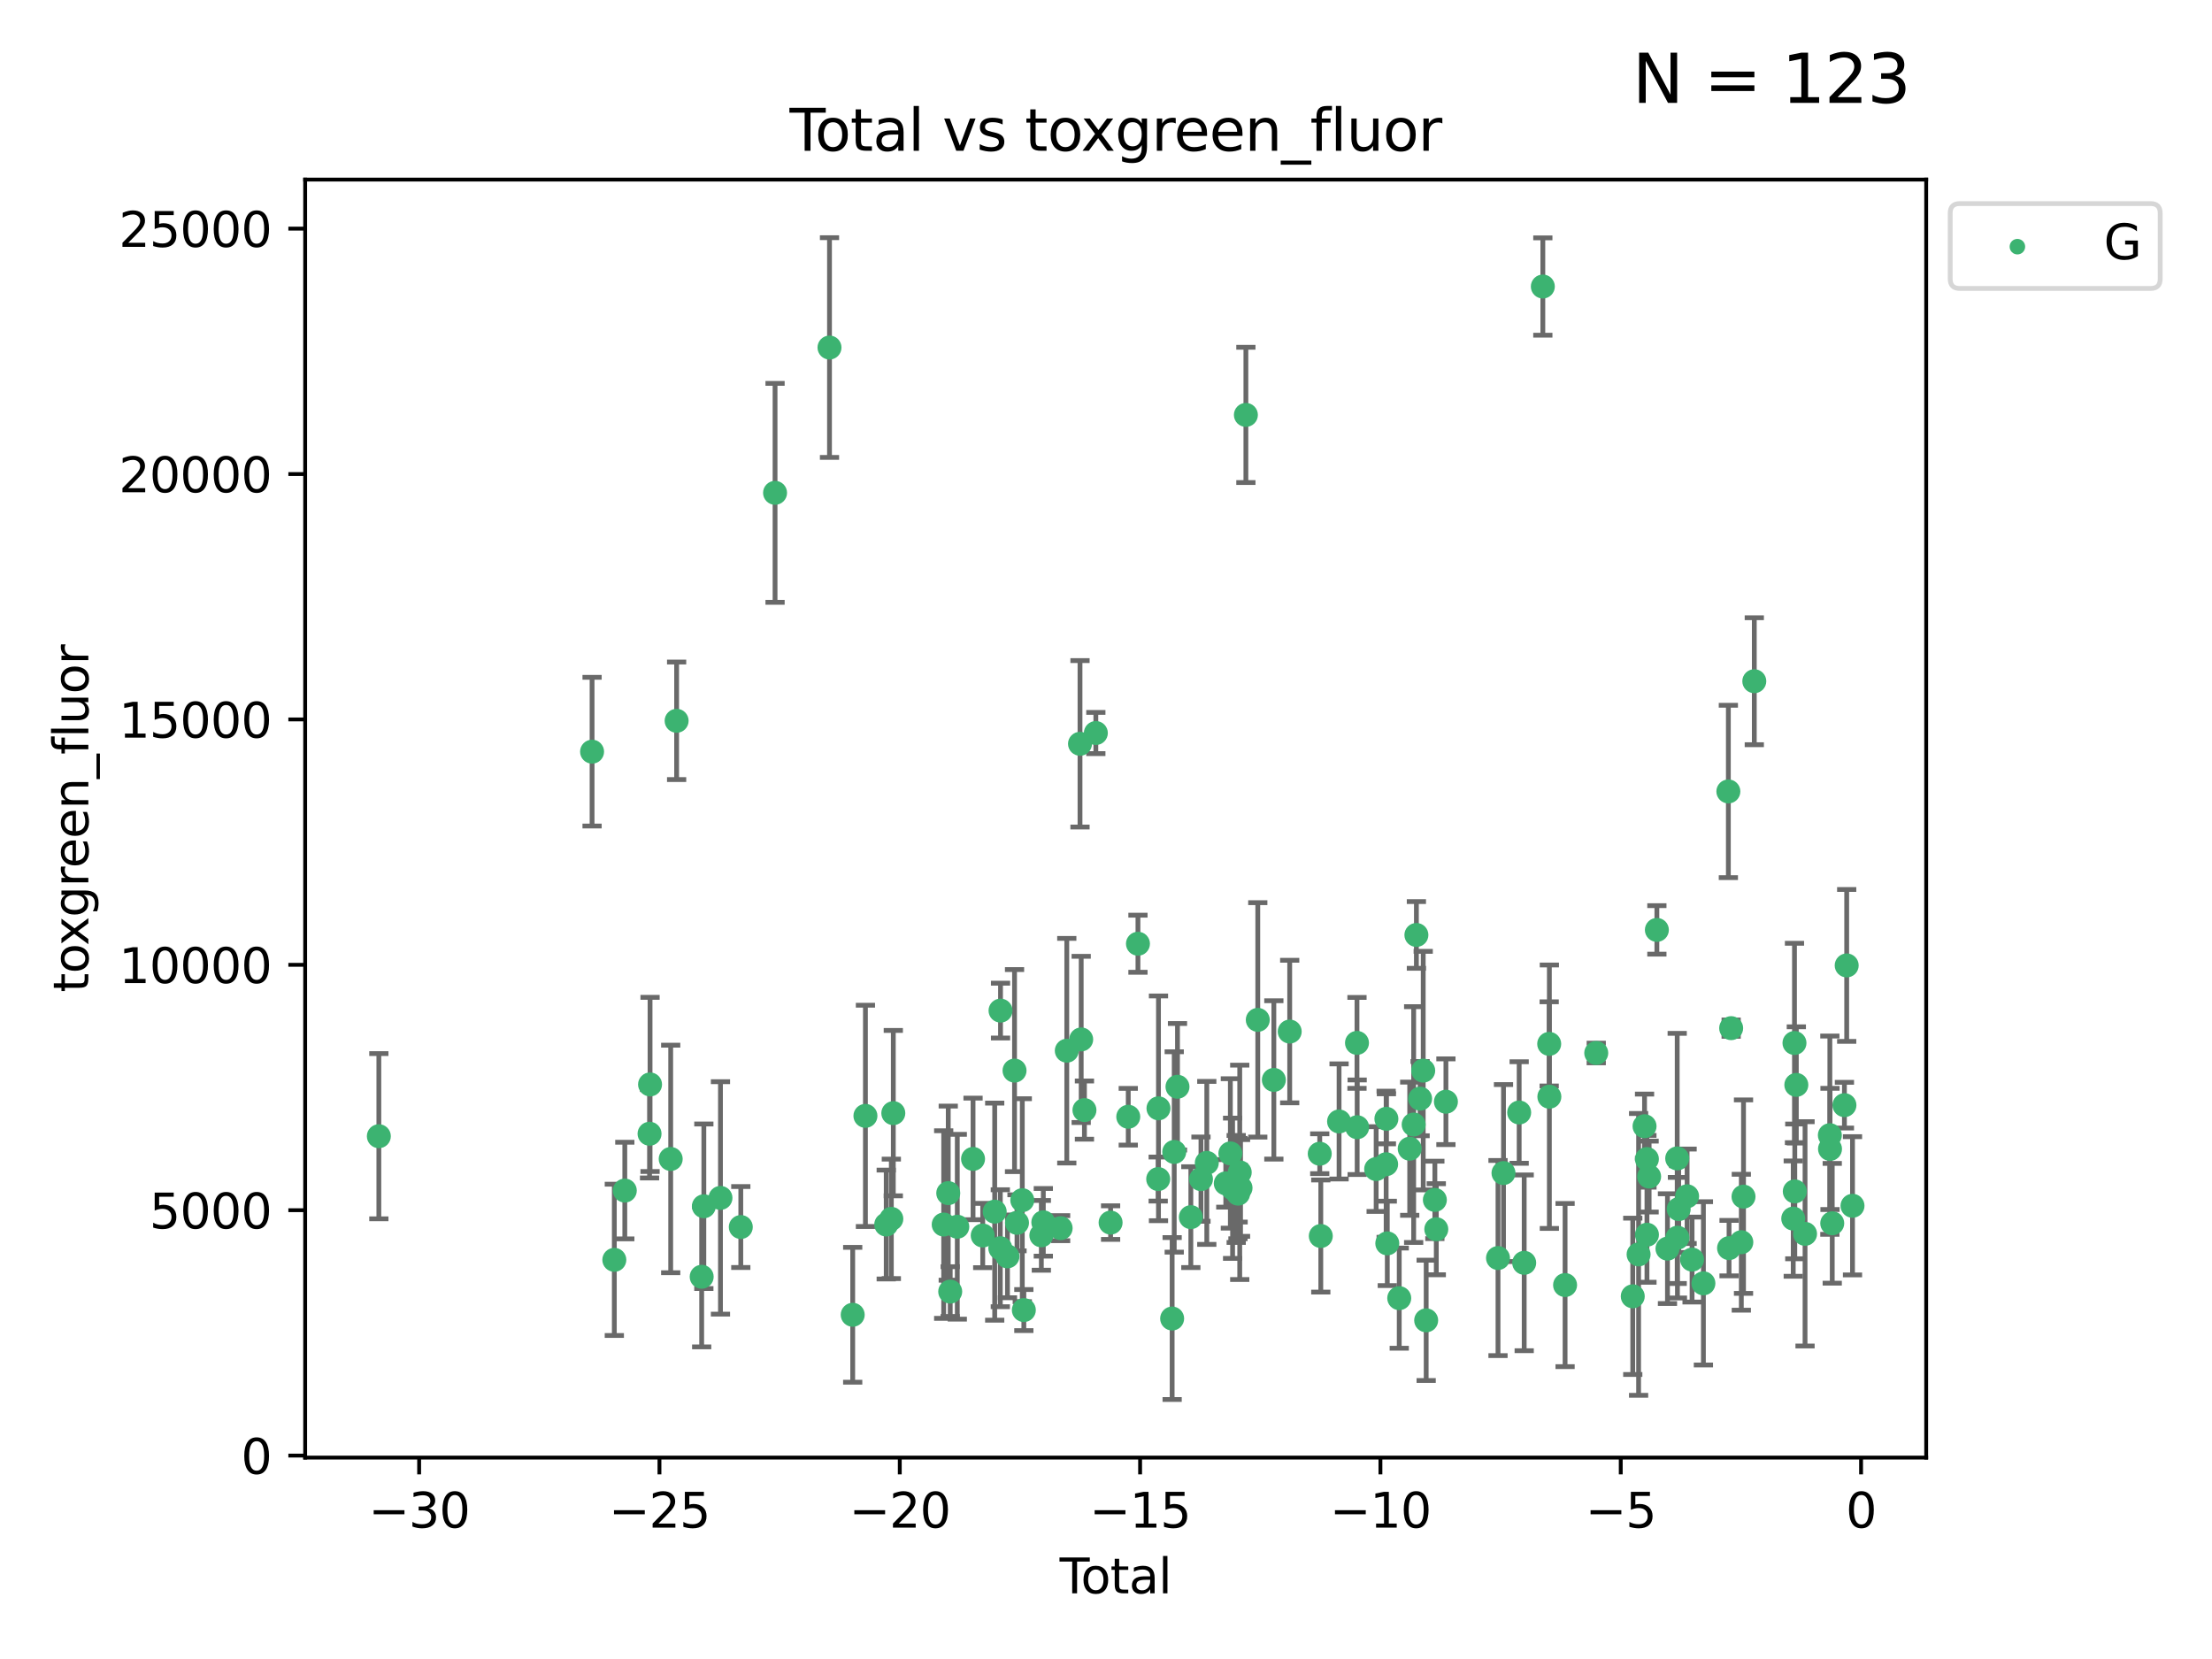 <?xml version="1.0" encoding="utf-8" standalone="no"?>
<!DOCTYPE svg PUBLIC "-//W3C//DTD SVG 1.1//EN"
  "http://www.w3.org/Graphics/SVG/1.1/DTD/svg11.dtd">
<svg xmlns:xlink="http://www.w3.org/1999/xlink" width="460.8pt" height="345.6pt" viewBox="0 0 460.8 345.6" xmlns="http://www.w3.org/2000/svg" version="1.1">
 <defs>
  <style type="text/css">*{stroke-linejoin: round; stroke-linecap: butt}</style>
 </defs>
 <g id="figure_1">
  <g id="patch_1">
   <path d="M 0 345.6 
L 460.8 345.6 
L 460.8 0 
L 0 0 
z
" style="fill: #ffffff"/>
  </g>
  <g id="axes_1">
   <g id="patch_2">
    <path d="M 63.571 303.64 
L 401.26 303.64 
L 401.26 37.411 
L 63.571 37.411 
z
" style="fill: #ffffff"/>
   </g>
   <g id="PathCollection_1">
    <defs>
     <path id="ma99b0129bb" d="M 0 1.118 
C 0.297 1.118 0.581 1 0.791 0.791 
C 1 0.581 1.118 0.297 1.118 0 
C 1.118 -0.297 1 -0.581 0.791 -0.791 
C 0.581 -1 0.297 -1.118 0 -1.118 
C -0.297 -1.118 -0.581 -1 -0.791 -0.791 
C -1 -0.581 -1.118 -0.297 -1.118 0 
C -1.118 0.297 -1 0.581 -0.791 0.791 
C -0.581 1 -0.297 1.118 0 1.118 
z
" style="stroke: #3cb371"/>
    </defs>
    <g clip-path="url(#pbf279090d0)">
     <use xlink:href="#ma99b0129bb" x="78.921" y="236.694" style="fill: #3cb371; stroke: #3cb371"/>
     <use xlink:href="#ma99b0129bb" x="123.34" y="156.587" style="fill: #3cb371; stroke: #3cb371"/>
     <use xlink:href="#ma99b0129bb" x="127.975" y="262.448" style="fill: #3cb371; stroke: #3cb371"/>
     <use xlink:href="#ma99b0129bb" x="130.158" y="248.016" style="fill: #3cb371; stroke: #3cb371"/>
     <use xlink:href="#ma99b0129bb" x="135.313" y="236.181" style="fill: #3cb371; stroke: #3cb371"/>
     <use xlink:href="#ma99b0129bb" x="135.418" y="225.907" style="fill: #3cb371; stroke: #3cb371"/>
     <use xlink:href="#ma99b0129bb" x="139.719" y="241.434" style="fill: #3cb371; stroke: #3cb371"/>
     <use xlink:href="#ma99b0129bb" x="140.953" y="150.155" style="fill: #3cb371; stroke: #3cb371"/>
     <use xlink:href="#ma99b0129bb" x="146.172" y="265.973" style="fill: #3cb371; stroke: #3cb371"/>
     <use xlink:href="#ma99b0129bb" x="146.624" y="251.288" style="fill: #3cb371; stroke: #3cb371"/>
     <use xlink:href="#ma99b0129bb" x="150.087" y="249.546" style="fill: #3cb371; stroke: #3cb371"/>
     <use xlink:href="#ma99b0129bb" x="154.322" y="255.611" style="fill: #3cb371; stroke: #3cb371"/>
     <use xlink:href="#ma99b0129bb" x="161.459" y="102.667" style="fill: #3cb371; stroke: #3cb371"/>
     <use xlink:href="#ma99b0129bb" x="172.8" y="72.399" style="fill: #3cb371; stroke: #3cb371"/>
     <use xlink:href="#ma99b0129bb" x="177.634" y="273.893" style="fill: #3cb371; stroke: #3cb371"/>
     <use xlink:href="#ma99b0129bb" x="180.285" y="232.456" style="fill: #3cb371; stroke: #3cb371"/>
     <use xlink:href="#ma99b0129bb" x="184.617" y="255.093" style="fill: #3cb371; stroke: #3cb371"/>
     <use xlink:href="#ma99b0129bb" x="185.68" y="253.912" style="fill: #3cb371; stroke: #3cb371"/>
     <use xlink:href="#ma99b0129bb" x="186.092" y="231.887" style="fill: #3cb371; stroke: #3cb371"/>
     <use xlink:href="#ma99b0129bb" x="196.589" y="255.094" style="fill: #3cb371; stroke: #3cb371"/>
     <use xlink:href="#ma99b0129bb" x="197.538" y="248.553" style="fill: #3cb371; stroke: #3cb371"/>
     <use xlink:href="#ma99b0129bb" x="197.947" y="269.061" style="fill: #3cb371; stroke: #3cb371"/>
     <use xlink:href="#ma99b0129bb" x="199.422" y="255.553" style="fill: #3cb371; stroke: #3cb371"/>
     <use xlink:href="#ma99b0129bb" x="202.703" y="241.424" style="fill: #3cb371; stroke: #3cb371"/>
     <use xlink:href="#ma99b0129bb" x="204.719" y="257.381" style="fill: #3cb371; stroke: #3cb371"/>
     <use xlink:href="#ma99b0129bb" x="207.215" y="252.408" style="fill: #3cb371; stroke: #3cb371"/>
     <use xlink:href="#ma99b0129bb" x="208.384" y="260.028" style="fill: #3cb371; stroke: #3cb371"/>
     <use xlink:href="#ma99b0129bb" x="208.429" y="210.528" style="fill: #3cb371; stroke: #3cb371"/>
     <use xlink:href="#ma99b0129bb" x="209.873" y="261.723" style="fill: #3cb371; stroke: #3cb371"/>
     <use xlink:href="#ma99b0129bb" x="211.346" y="223.024" style="fill: #3cb371; stroke: #3cb371"/>
     <use xlink:href="#ma99b0129bb" x="211.861" y="254.736" style="fill: #3cb371; stroke: #3cb371"/>
     <use xlink:href="#ma99b0129bb" x="212.96" y="250.022" style="fill: #3cb371; stroke: #3cb371"/>
     <use xlink:href="#ma99b0129bb" x="213.284" y="272.91" style="fill: #3cb371; stroke: #3cb371"/>
     <use xlink:href="#ma99b0129bb" x="216.932" y="257.345" style="fill: #3cb371; stroke: #3cb371"/>
     <use xlink:href="#ma99b0129bb" x="217.342" y="254.63" style="fill: #3cb371; stroke: #3cb371"/>
     <use xlink:href="#ma99b0129bb" x="220.949" y="255.85" style="fill: #3cb371; stroke: #3cb371"/>
     <use xlink:href="#ma99b0129bb" x="222.232" y="218.879" style="fill: #3cb371; stroke: #3cb371"/>
     <use xlink:href="#ma99b0129bb" x="224.985" y="154.946" style="fill: #3cb371; stroke: #3cb371"/>
     <use xlink:href="#ma99b0129bb" x="225.232" y="216.53" style="fill: #3cb371; stroke: #3cb371"/>
     <use xlink:href="#ma99b0129bb" x="225.91" y="231.252" style="fill: #3cb371; stroke: #3cb371"/>
     <use xlink:href="#ma99b0129bb" x="228.284" y="152.701" style="fill: #3cb371; stroke: #3cb371"/>
     <use xlink:href="#ma99b0129bb" x="231.358" y="254.692" style="fill: #3cb371; stroke: #3cb371"/>
     <use xlink:href="#ma99b0129bb" x="235.037" y="232.641" style="fill: #3cb371; stroke: #3cb371"/>
     <use xlink:href="#ma99b0129bb" x="237.057" y="196.596" style="fill: #3cb371; stroke: #3cb371"/>
     <use xlink:href="#ma99b0129bb" x="241.274" y="245.62" style="fill: #3cb371; stroke: #3cb371"/>
     <use xlink:href="#ma99b0129bb" x="241.332" y="230.886" style="fill: #3cb371; stroke: #3cb371"/>
     <use xlink:href="#ma99b0129bb" x="244.179" y="274.673" style="fill: #3cb371; stroke: #3cb371"/>
     <use xlink:href="#ma99b0129bb" x="244.614" y="239.972" style="fill: #3cb371; stroke: #3cb371"/>
     <use xlink:href="#ma99b0129bb" x="245.293" y="226.392" style="fill: #3cb371; stroke: #3cb371"/>
     <use xlink:href="#ma99b0129bb" x="248.074" y="253.553" style="fill: #3cb371; stroke: #3cb371"/>
     <use xlink:href="#ma99b0129bb" x="250.184" y="245.634" style="fill: #3cb371; stroke: #3cb371"/>
     <use xlink:href="#ma99b0129bb" x="251.397" y="242.251" style="fill: #3cb371; stroke: #3cb371"/>
     <use xlink:href="#ma99b0129bb" x="255.353" y="246.521" style="fill: #3cb371; stroke: #3cb371"/>
     <use xlink:href="#ma99b0129bb" x="256.308" y="240.279" style="fill: #3cb371; stroke: #3cb371"/>
     <use xlink:href="#ma99b0129bb" x="256.773" y="247.537" style="fill: #3cb371; stroke: #3cb371"/>
     <use xlink:href="#ma99b0129bb" x="257.523" y="247.68" style="fill: #3cb371; stroke: #3cb371"/>
     <use xlink:href="#ma99b0129bb" x="257.891" y="247.604" style="fill: #3cb371; stroke: #3cb371"/>
     <use xlink:href="#ma99b0129bb" x="257.921" y="248.66" style="fill: #3cb371; stroke: #3cb371"/>
     <use xlink:href="#ma99b0129bb" x="258.26" y="244.22" style="fill: #3cb371; stroke: #3cb371"/>
     <use xlink:href="#ma99b0129bb" x="258.427" y="247.472" style="fill: #3cb371; stroke: #3cb371"/>
     <use xlink:href="#ma99b0129bb" x="259.541" y="86.434" style="fill: #3cb371; stroke: #3cb371"/>
     <use xlink:href="#ma99b0129bb" x="262.019" y="212.458" style="fill: #3cb371; stroke: #3cb371"/>
     <use xlink:href="#ma99b0129bb" x="265.367" y="224.964" style="fill: #3cb371; stroke: #3cb371"/>
     <use xlink:href="#ma99b0129bb" x="268.669" y="214.892" style="fill: #3cb371; stroke: #3cb371"/>
     <use xlink:href="#ma99b0129bb" x="274.927" y="240.343" style="fill: #3cb371; stroke: #3cb371"/>
     <use xlink:href="#ma99b0129bb" x="275.145" y="257.485" style="fill: #3cb371; stroke: #3cb371"/>
     <use xlink:href="#ma99b0129bb" x="278.953" y="233.619" style="fill: #3cb371; stroke: #3cb371"/>
     <use xlink:href="#ma99b0129bb" x="282.685" y="217.252" style="fill: #3cb371; stroke: #3cb371"/>
     <use xlink:href="#ma99b0129bb" x="282.723" y="234.822" style="fill: #3cb371; stroke: #3cb371"/>
     <use xlink:href="#ma99b0129bb" x="286.678" y="243.536" style="fill: #3cb371; stroke: #3cb371"/>
     <use xlink:href="#ma99b0129bb" x="288.76" y="242.532" style="fill: #3cb371; stroke: #3cb371"/>
     <use xlink:href="#ma99b0129bb" x="288.811" y="233.067" style="fill: #3cb371; stroke: #3cb371"/>
     <use xlink:href="#ma99b0129bb" x="288.999" y="259.018" style="fill: #3cb371; stroke: #3cb371"/>
     <use xlink:href="#ma99b0129bb" x="291.487" y="270.428" style="fill: #3cb371; stroke: #3cb371"/>
     <use xlink:href="#ma99b0129bb" x="293.67" y="239.296" style="fill: #3cb371; stroke: #3cb371"/>
     <use xlink:href="#ma99b0129bb" x="294.491" y="234.265" style="fill: #3cb371; stroke: #3cb371"/>
     <use xlink:href="#ma99b0129bb" x="295.062" y="194.769" style="fill: #3cb371; stroke: #3cb371"/>
     <use xlink:href="#ma99b0129bb" x="295.834" y="228.867" style="fill: #3cb371; stroke: #3cb371"/>
     <use xlink:href="#ma99b0129bb" x="296.481" y="223.029" style="fill: #3cb371; stroke: #3cb371"/>
     <use xlink:href="#ma99b0129bb" x="297.098" y="275.052" style="fill: #3cb371; stroke: #3cb371"/>
     <use xlink:href="#ma99b0129bb" x="298.908" y="249.963" style="fill: #3cb371; stroke: #3cb371"/>
     <use xlink:href="#ma99b0129bb" x="299.206" y="256.068" style="fill: #3cb371; stroke: #3cb371"/>
     <use xlink:href="#ma99b0129bb" x="301.211" y="229.509" style="fill: #3cb371; stroke: #3cb371"/>
     <use xlink:href="#ma99b0129bb" x="312.063" y="262.072" style="fill: #3cb371; stroke: #3cb371"/>
     <use xlink:href="#ma99b0129bb" x="313.205" y="244.368" style="fill: #3cb371; stroke: #3cb371"/>
     <use xlink:href="#ma99b0129bb" x="316.471" y="231.753" style="fill: #3cb371; stroke: #3cb371"/>
     <use xlink:href="#ma99b0129bb" x="317.518" y="263.071" style="fill: #3cb371; stroke: #3cb371"/>
     <use xlink:href="#ma99b0129bb" x="321.401" y="59.688" style="fill: #3cb371; stroke: #3cb371"/>
     <use xlink:href="#ma99b0129bb" x="322.726" y="217.458" style="fill: #3cb371; stroke: #3cb371"/>
     <use xlink:href="#ma99b0129bb" x="322.76" y="228.467" style="fill: #3cb371; stroke: #3cb371"/>
     <use xlink:href="#ma99b0129bb" x="326.035" y="267.7" style="fill: #3cb371; stroke: #3cb371"/>
     <use xlink:href="#ma99b0129bb" x="332.527" y="219.359" style="fill: #3cb371; stroke: #3cb371"/>
     <use xlink:href="#ma99b0129bb" x="340.134" y="270.046" style="fill: #3cb371; stroke: #3cb371"/>
     <use xlink:href="#ma99b0129bb" x="341.35" y="261.314" style="fill: #3cb371; stroke: #3cb371"/>
     <use xlink:href="#ma99b0129bb" x="342.589" y="234.611" style="fill: #3cb371; stroke: #3cb371"/>
     <use xlink:href="#ma99b0129bb" x="343.08" y="241.451" style="fill: #3cb371; stroke: #3cb371"/>
     <use xlink:href="#ma99b0129bb" x="343.091" y="257.217" style="fill: #3cb371; stroke: #3cb371"/>
     <use xlink:href="#ma99b0129bb" x="343.542" y="245.099" style="fill: #3cb371; stroke: #3cb371"/>
     <use xlink:href="#ma99b0129bb" x="345.157" y="193.717" style="fill: #3cb371; stroke: #3cb371"/>
     <use xlink:href="#ma99b0129bb" x="347.365" y="260.113" style="fill: #3cb371; stroke: #3cb371"/>
     <use xlink:href="#ma99b0129bb" x="349.391" y="241.321" style="fill: #3cb371; stroke: #3cb371"/>
     <use xlink:href="#ma99b0129bb" x="349.442" y="257.835" style="fill: #3cb371; stroke: #3cb371"/>
     <use xlink:href="#ma99b0129bb" x="349.701" y="251.88" style="fill: #3cb371; stroke: #3cb371"/>
     <use xlink:href="#ma99b0129bb" x="351.456" y="249.207" style="fill: #3cb371; stroke: #3cb371"/>
     <use xlink:href="#ma99b0129bb" x="352.489" y="262.395" style="fill: #3cb371; stroke: #3cb371"/>
     <use xlink:href="#ma99b0129bb" x="354.85" y="267.343" style="fill: #3cb371; stroke: #3cb371"/>
     <use xlink:href="#ma99b0129bb" x="360.049" y="164.872" style="fill: #3cb371; stroke: #3cb371"/>
     <use xlink:href="#ma99b0129bb" x="360.193" y="260.007" style="fill: #3cb371; stroke: #3cb371"/>
     <use xlink:href="#ma99b0129bb" x="360.632" y="214.182" style="fill: #3cb371; stroke: #3cb371"/>
     <use xlink:href="#ma99b0129bb" x="362.749" y="258.775" style="fill: #3cb371; stroke: #3cb371"/>
     <use xlink:href="#ma99b0129bb" x="363.206" y="249.281" style="fill: #3cb371; stroke: #3cb371"/>
     <use xlink:href="#ma99b0129bb" x="365.453" y="141.909" style="fill: #3cb371; stroke: #3cb371"/>
     <use xlink:href="#ma99b0129bb" x="373.565" y="253.858" style="fill: #3cb371; stroke: #3cb371"/>
     <use xlink:href="#ma99b0129bb" x="373.823" y="217.274" style="fill: #3cb371; stroke: #3cb371"/>
     <use xlink:href="#ma99b0129bb" x="373.887" y="248.19" style="fill: #3cb371; stroke: #3cb371"/>
     <use xlink:href="#ma99b0129bb" x="374.208" y="226.004" style="fill: #3cb371; stroke: #3cb371"/>
     <use xlink:href="#ma99b0129bb" x="376.024" y="257.032" style="fill: #3cb371; stroke: #3cb371"/>
     <use xlink:href="#ma99b0129bb" x="381.192" y="236.481" style="fill: #3cb371; stroke: #3cb371"/>
     <use xlink:href="#ma99b0129bb" x="381.224" y="239.345" style="fill: #3cb371; stroke: #3cb371"/>
     <use xlink:href="#ma99b0129bb" x="381.69" y="254.834" style="fill: #3cb371; stroke: #3cb371"/>
     <use xlink:href="#ma99b0129bb" x="384.228" y="230.224" style="fill: #3cb371; stroke: #3cb371"/>
     <use xlink:href="#ma99b0129bb" x="384.7" y="201.116" style="fill: #3cb371; stroke: #3cb371"/>
     <use xlink:href="#ma99b0129bb" x="385.911" y="251.188" style="fill: #3cb371; stroke: #3cb371"/>
    </g>
   </g>
   <g id="matplotlib.axis_1">
    <g id="xtick_1">
     <g id="line2d_1">
      <defs>
       <path id="m2a4feecff2" d="M 0 0 
L 0 3.5 
" style="stroke: #000000; stroke-width: 0.8"/>
      </defs>
      <g>
       <use xlink:href="#m2a4feecff2" x="87.313" y="303.64" style="stroke: #000000; stroke-width: 0.8"/>
      </g>
     </g>
     <g id="text_1">
      <!-- −30 -->
      <g transform="translate(76.761 318.238)scale(0.1 -0.1)">
       <defs>
        <path id="DejaVuSans-2212" d="M 678 2272 
L 4684 2272 
L 4684 1741 
L 678 1741 
L 678 2272 
z
" transform="scale(0.016)"/>
        <path id="DejaVuSans-33" d="M 2597 2516 
Q 3050 2419 3304 2112 
Q 3559 1806 3559 1356 
Q 3559 666 3084 287 
Q 2609 -91 1734 -91 
Q 1441 -91 1130 -33 
Q 819 25 488 141 
L 488 750 
Q 750 597 1062 519 
Q 1375 441 1716 441 
Q 2309 441 2620 675 
Q 2931 909 2931 1356 
Q 2931 1769 2642 2001 
Q 2353 2234 1838 2234 
L 1294 2234 
L 1294 2753 
L 1863 2753 
Q 2328 2753 2575 2939 
Q 2822 3125 2822 3475 
Q 2822 3834 2567 4026 
Q 2313 4219 1838 4219 
Q 1578 4219 1281 4162 
Q 984 4106 628 3988 
L 628 4550 
Q 988 4650 1302 4700 
Q 1616 4750 1894 4750 
Q 2613 4750 3031 4423 
Q 3450 4097 3450 3541 
Q 3450 3153 3228 2886 
Q 3006 2619 2597 2516 
z
" transform="scale(0.016)"/>
        <path id="DejaVuSans-30" d="M 2034 4250 
Q 1547 4250 1301 3770 
Q 1056 3291 1056 2328 
Q 1056 1369 1301 889 
Q 1547 409 2034 409 
Q 2525 409 2770 889 
Q 3016 1369 3016 2328 
Q 3016 3291 2770 3770 
Q 2525 4250 2034 4250 
z
M 2034 4750 
Q 2819 4750 3233 4129 
Q 3647 3509 3647 2328 
Q 3647 1150 3233 529 
Q 2819 -91 2034 -91 
Q 1250 -91 836 529 
Q 422 1150 422 2328 
Q 422 3509 836 4129 
Q 1250 4750 2034 4750 
z
" transform="scale(0.016)"/>
       </defs>
       <use xlink:href="#DejaVuSans-2212"/>
       <use xlink:href="#DejaVuSans-33" x="83.789"/>
       <use xlink:href="#DejaVuSans-30" x="147.412"/>
      </g>
     </g>
    </g>
    <g id="xtick_2">
     <g id="line2d_2">
      <g>
       <use xlink:href="#m2a4feecff2" x="137.377" y="303.64" style="stroke: #000000; stroke-width: 0.8"/>
      </g>
     </g>
     <g id="text_2">
      <!-- −25 -->
      <g transform="translate(126.825 318.238)scale(0.1 -0.1)">
       <defs>
        <path id="DejaVuSans-32" d="M 1228 531 
L 3431 531 
L 3431 0 
L 469 0 
L 469 531 
Q 828 903 1448 1529 
Q 2069 2156 2228 2338 
Q 2531 2678 2651 2914 
Q 2772 3150 2772 3378 
Q 2772 3750 2511 3984 
Q 2250 4219 1831 4219 
Q 1534 4219 1204 4116 
Q 875 4013 500 3803 
L 500 4441 
Q 881 4594 1212 4672 
Q 1544 4750 1819 4750 
Q 2544 4750 2975 4387 
Q 3406 4025 3406 3419 
Q 3406 3131 3298 2873 
Q 3191 2616 2906 2266 
Q 2828 2175 2409 1742 
Q 1991 1309 1228 531 
z
" transform="scale(0.016)"/>
        <path id="DejaVuSans-35" d="M 691 4666 
L 3169 4666 
L 3169 4134 
L 1269 4134 
L 1269 2991 
Q 1406 3038 1543 3061 
Q 1681 3084 1819 3084 
Q 2600 3084 3056 2656 
Q 3513 2228 3513 1497 
Q 3513 744 3044 326 
Q 2575 -91 1722 -91 
Q 1428 -91 1123 -41 
Q 819 9 494 109 
L 494 744 
Q 775 591 1075 516 
Q 1375 441 1709 441 
Q 2250 441 2565 725 
Q 2881 1009 2881 1497 
Q 2881 1984 2565 2268 
Q 2250 2553 1709 2553 
Q 1456 2553 1204 2497 
Q 953 2441 691 2322 
L 691 4666 
z
" transform="scale(0.016)"/>
       </defs>
       <use xlink:href="#DejaVuSans-2212"/>
       <use xlink:href="#DejaVuSans-32" x="83.789"/>
       <use xlink:href="#DejaVuSans-35" x="147.412"/>
      </g>
     </g>
    </g>
    <g id="xtick_3">
     <g id="line2d_3">
      <g>
       <use xlink:href="#m2a4feecff2" x="187.441" y="303.64" style="stroke: #000000; stroke-width: 0.8"/>
      </g>
     </g>
     <g id="text_3">
      <!-- −20 -->
      <g transform="translate(176.888 318.238)scale(0.1 -0.1)">
       <use xlink:href="#DejaVuSans-2212"/>
       <use xlink:href="#DejaVuSans-32" x="83.789"/>
       <use xlink:href="#DejaVuSans-30" x="147.412"/>
      </g>
     </g>
    </g>
    <g id="xtick_4">
     <g id="line2d_4">
      <g>
       <use xlink:href="#m2a4feecff2" x="237.504" y="303.64" style="stroke: #000000; stroke-width: 0.8"/>
      </g>
     </g>
     <g id="text_4">
      <!-- −15 -->
      <g transform="translate(226.952 318.238)scale(0.1 -0.1)">
       <defs>
        <path id="DejaVuSans-31" d="M 794 531 
L 1825 531 
L 1825 4091 
L 703 3866 
L 703 4441 
L 1819 4666 
L 2450 4666 
L 2450 531 
L 3481 531 
L 3481 0 
L 794 0 
L 794 531 
z
" transform="scale(0.016)"/>
       </defs>
       <use xlink:href="#DejaVuSans-2212"/>
       <use xlink:href="#DejaVuSans-31" x="83.789"/>
       <use xlink:href="#DejaVuSans-35" x="147.412"/>
      </g>
     </g>
    </g>
    <g id="xtick_5">
     <g id="line2d_5">
      <g>
       <use xlink:href="#m2a4feecff2" x="287.568" y="303.64" style="stroke: #000000; stroke-width: 0.8"/>
      </g>
     </g>
     <g id="text_5">
      <!-- −10 -->
      <g transform="translate(277.016 318.238)scale(0.1 -0.1)">
       <use xlink:href="#DejaVuSans-2212"/>
       <use xlink:href="#DejaVuSans-31" x="83.789"/>
       <use xlink:href="#DejaVuSans-30" x="147.412"/>
      </g>
     </g>
    </g>
    <g id="xtick_6">
     <g id="line2d_6">
      <g>
       <use xlink:href="#m2a4feecff2" x="337.632" y="303.64" style="stroke: #000000; stroke-width: 0.8"/>
      </g>
     </g>
     <g id="text_6">
      <!-- −5 -->
      <g transform="translate(330.261 318.238)scale(0.1 -0.1)">
       <use xlink:href="#DejaVuSans-2212"/>
       <use xlink:href="#DejaVuSans-35" x="83.789"/>
      </g>
     </g>
    </g>
    <g id="xtick_7">
     <g id="line2d_7">
      <g>
       <use xlink:href="#m2a4feecff2" x="387.696" y="303.64" style="stroke: #000000; stroke-width: 0.8"/>
      </g>
     </g>
     <g id="text_7">
      <!-- 0 -->
      <g transform="translate(384.514 318.238)scale(0.1 -0.1)">
       <use xlink:href="#DejaVuSans-30"/>
      </g>
     </g>
    </g>
    <g id="text_8">
     <!-- Total -->
     <g transform="translate(220.739 331.917)scale(0.1 -0.1)">
      <defs>
       <path id="DejaVuSans-54" d="M -19 4666 
L 3928 4666 
L 3928 4134 
L 2272 4134 
L 2272 0 
L 1638 0 
L 1638 4134 
L -19 4134 
L -19 4666 
z
" transform="scale(0.016)"/>
       <path id="DejaVuSans-6f" d="M 1959 3097 
Q 1497 3097 1228 2736 
Q 959 2375 959 1747 
Q 959 1119 1226 758 
Q 1494 397 1959 397 
Q 2419 397 2687 759 
Q 2956 1122 2956 1747 
Q 2956 2369 2687 2733 
Q 2419 3097 1959 3097 
z
M 1959 3584 
Q 2709 3584 3137 3096 
Q 3566 2609 3566 1747 
Q 3566 888 3137 398 
Q 2709 -91 1959 -91 
Q 1206 -91 779 398 
Q 353 888 353 1747 
Q 353 2609 779 3096 
Q 1206 3584 1959 3584 
z
" transform="scale(0.016)"/>
       <path id="DejaVuSans-74" d="M 1172 4494 
L 1172 3500 
L 2356 3500 
L 2356 3053 
L 1172 3053 
L 1172 1153 
Q 1172 725 1289 603 
Q 1406 481 1766 481 
L 2356 481 
L 2356 0 
L 1766 0 
Q 1100 0 847 248 
Q 594 497 594 1153 
L 594 3053 
L 172 3053 
L 172 3500 
L 594 3500 
L 594 4494 
L 1172 4494 
z
" transform="scale(0.016)"/>
       <path id="DejaVuSans-61" d="M 2194 1759 
Q 1497 1759 1228 1600 
Q 959 1441 959 1056 
Q 959 750 1161 570 
Q 1363 391 1709 391 
Q 2188 391 2477 730 
Q 2766 1069 2766 1631 
L 2766 1759 
L 2194 1759 
z
M 3341 1997 
L 3341 0 
L 2766 0 
L 2766 531 
Q 2569 213 2275 61 
Q 1981 -91 1556 -91 
Q 1019 -91 701 211 
Q 384 513 384 1019 
Q 384 1609 779 1909 
Q 1175 2209 1959 2209 
L 2766 2209 
L 2766 2266 
Q 2766 2663 2505 2880 
Q 2244 3097 1772 3097 
Q 1472 3097 1187 3025 
Q 903 2953 641 2809 
L 641 3341 
Q 956 3463 1253 3523 
Q 1550 3584 1831 3584 
Q 2591 3584 2966 3190 
Q 3341 2797 3341 1997 
z
" transform="scale(0.016)"/>
       <path id="DejaVuSans-6c" d="M 603 4863 
L 1178 4863 
L 1178 0 
L 603 0 
L 603 4863 
z
" transform="scale(0.016)"/>
      </defs>
      <use xlink:href="#DejaVuSans-54"/>
      <use xlink:href="#DejaVuSans-6f" x="44.084"/>
      <use xlink:href="#DejaVuSans-74" x="105.266"/>
      <use xlink:href="#DejaVuSans-61" x="144.475"/>
      <use xlink:href="#DejaVuSans-6c" x="205.754"/>
     </g>
    </g>
   </g>
   <g id="matplotlib.axis_2">
    <g id="ytick_1">
     <g id="line2d_8">
      <defs>
       <path id="m0ad04fc6b4" d="M 0 0 
L -3.5 0 
" style="stroke: #000000; stroke-width: 0.8"/>
      </defs>
      <g>
       <use xlink:href="#m0ad04fc6b4" x="63.571" y="303.228" style="stroke: #000000; stroke-width: 0.8"/>
      </g>
     </g>
     <g id="text_9">
      <!-- 0 -->
      <g transform="translate(50.209 307.027)scale(0.1 -0.1)">
       <use xlink:href="#DejaVuSans-30"/>
      </g>
     </g>
    </g>
    <g id="ytick_2">
     <g id="line2d_9">
      <g>
       <use xlink:href="#m0ad04fc6b4" x="63.571" y="252.108" style="stroke: #000000; stroke-width: 0.8"/>
      </g>
     </g>
     <g id="text_10">
      <!-- 5000 -->
      <g transform="translate(31.121 255.907)scale(0.1 -0.1)">
       <use xlink:href="#DejaVuSans-35"/>
       <use xlink:href="#DejaVuSans-30" x="63.623"/>
       <use xlink:href="#DejaVuSans-30" x="127.246"/>
       <use xlink:href="#DejaVuSans-30" x="190.869"/>
      </g>
     </g>
    </g>
    <g id="ytick_3">
     <g id="line2d_10">
      <g>
       <use xlink:href="#m0ad04fc6b4" x="63.571" y="200.988" style="stroke: #000000; stroke-width: 0.8"/>
      </g>
     </g>
     <g id="text_11">
      <!-- 10000 -->
      <g transform="translate(24.759 204.787)scale(0.1 -0.1)">
       <use xlink:href="#DejaVuSans-31"/>
       <use xlink:href="#DejaVuSans-30" x="63.623"/>
       <use xlink:href="#DejaVuSans-30" x="127.246"/>
       <use xlink:href="#DejaVuSans-30" x="190.869"/>
       <use xlink:href="#DejaVuSans-30" x="254.492"/>
      </g>
     </g>
    </g>
    <g id="ytick_4">
     <g id="line2d_11">
      <g>
       <use xlink:href="#m0ad04fc6b4" x="63.571" y="149.868" style="stroke: #000000; stroke-width: 0.8"/>
      </g>
     </g>
     <g id="text_12">
      <!-- 15000 -->
      <g transform="translate(24.759 153.667)scale(0.1 -0.1)">
       <use xlink:href="#DejaVuSans-31"/>
       <use xlink:href="#DejaVuSans-35" x="63.623"/>
       <use xlink:href="#DejaVuSans-30" x="127.246"/>
       <use xlink:href="#DejaVuSans-30" x="190.869"/>
       <use xlink:href="#DejaVuSans-30" x="254.492"/>
      </g>
     </g>
    </g>
    <g id="ytick_5">
     <g id="line2d_12">
      <g>
       <use xlink:href="#m0ad04fc6b4" x="63.571" y="98.748" style="stroke: #000000; stroke-width: 0.8"/>
      </g>
     </g>
     <g id="text_13">
      <!-- 20000 -->
      <g transform="translate(24.759 102.548)scale(0.1 -0.1)">
       <use xlink:href="#DejaVuSans-32"/>
       <use xlink:href="#DejaVuSans-30" x="63.623"/>
       <use xlink:href="#DejaVuSans-30" x="127.246"/>
       <use xlink:href="#DejaVuSans-30" x="190.869"/>
       <use xlink:href="#DejaVuSans-30" x="254.492"/>
      </g>
     </g>
    </g>
    <g id="ytick_6">
     <g id="line2d_13">
      <g>
       <use xlink:href="#m0ad04fc6b4" x="63.571" y="47.629" style="stroke: #000000; stroke-width: 0.8"/>
      </g>
     </g>
     <g id="text_14">
      <!-- 25000 -->
      <g transform="translate(24.759 51.428)scale(0.1 -0.1)">
       <use xlink:href="#DejaVuSans-32"/>
       <use xlink:href="#DejaVuSans-35" x="63.623"/>
       <use xlink:href="#DejaVuSans-30" x="127.246"/>
       <use xlink:href="#DejaVuSans-30" x="190.869"/>
       <use xlink:href="#DejaVuSans-30" x="254.492"/>
      </g>
     </g>
    </g>
    <g id="text_15">
     <!-- toxgreen_fluor -->
     <g transform="translate(18.401 206.72)rotate(-90)scale(0.1 -0.1)">
      <defs>
       <path id="DejaVuSans-78" d="M 3513 3500 
L 2247 1797 
L 3578 0 
L 2900 0 
L 1881 1375 
L 863 0 
L 184 0 
L 1544 1831 
L 300 3500 
L 978 3500 
L 1906 2253 
L 2834 3500 
L 3513 3500 
z
" transform="scale(0.016)"/>
       <path id="DejaVuSans-67" d="M 2906 1791 
Q 2906 2416 2648 2759 
Q 2391 3103 1925 3103 
Q 1463 3103 1205 2759 
Q 947 2416 947 1791 
Q 947 1169 1205 825 
Q 1463 481 1925 481 
Q 2391 481 2648 825 
Q 2906 1169 2906 1791 
z
M 3481 434 
Q 3481 -459 3084 -895 
Q 2688 -1331 1869 -1331 
Q 1566 -1331 1297 -1286 
Q 1028 -1241 775 -1147 
L 775 -588 
Q 1028 -725 1275 -790 
Q 1522 -856 1778 -856 
Q 2344 -856 2625 -561 
Q 2906 -266 2906 331 
L 2906 616 
Q 2728 306 2450 153 
Q 2172 0 1784 0 
Q 1141 0 747 490 
Q 353 981 353 1791 
Q 353 2603 747 3093 
Q 1141 3584 1784 3584 
Q 2172 3584 2450 3431 
Q 2728 3278 2906 2969 
L 2906 3500 
L 3481 3500 
L 3481 434 
z
" transform="scale(0.016)"/>
       <path id="DejaVuSans-72" d="M 2631 2963 
Q 2534 3019 2420 3045 
Q 2306 3072 2169 3072 
Q 1681 3072 1420 2755 
Q 1159 2438 1159 1844 
L 1159 0 
L 581 0 
L 581 3500 
L 1159 3500 
L 1159 2956 
Q 1341 3275 1631 3429 
Q 1922 3584 2338 3584 
Q 2397 3584 2469 3576 
Q 2541 3569 2628 3553 
L 2631 2963 
z
" transform="scale(0.016)"/>
       <path id="DejaVuSans-65" d="M 3597 1894 
L 3597 1613 
L 953 1613 
Q 991 1019 1311 708 
Q 1631 397 2203 397 
Q 2534 397 2845 478 
Q 3156 559 3463 722 
L 3463 178 
Q 3153 47 2828 -22 
Q 2503 -91 2169 -91 
Q 1331 -91 842 396 
Q 353 884 353 1716 
Q 353 2575 817 3079 
Q 1281 3584 2069 3584 
Q 2775 3584 3186 3129 
Q 3597 2675 3597 1894 
z
M 3022 2063 
Q 3016 2534 2758 2815 
Q 2500 3097 2075 3097 
Q 1594 3097 1305 2825 
Q 1016 2553 972 2059 
L 3022 2063 
z
" transform="scale(0.016)"/>
       <path id="DejaVuSans-6e" d="M 3513 2113 
L 3513 0 
L 2938 0 
L 2938 2094 
Q 2938 2591 2744 2837 
Q 2550 3084 2163 3084 
Q 1697 3084 1428 2787 
Q 1159 2491 1159 1978 
L 1159 0 
L 581 0 
L 581 3500 
L 1159 3500 
L 1159 2956 
Q 1366 3272 1645 3428 
Q 1925 3584 2291 3584 
Q 2894 3584 3203 3211 
Q 3513 2838 3513 2113 
z
" transform="scale(0.016)"/>
       <path id="DejaVuSans-5f" d="M 3263 -1063 
L 3263 -1509 
L -63 -1509 
L -63 -1063 
L 3263 -1063 
z
" transform="scale(0.016)"/>
       <path id="DejaVuSans-66" d="M 2375 4863 
L 2375 4384 
L 1825 4384 
Q 1516 4384 1395 4259 
Q 1275 4134 1275 3809 
L 1275 3500 
L 2222 3500 
L 2222 3053 
L 1275 3053 
L 1275 0 
L 697 0 
L 697 3053 
L 147 3053 
L 147 3500 
L 697 3500 
L 697 3744 
Q 697 4328 969 4595 
Q 1241 4863 1831 4863 
L 2375 4863 
z
" transform="scale(0.016)"/>
       <path id="DejaVuSans-75" d="M 544 1381 
L 544 3500 
L 1119 3500 
L 1119 1403 
Q 1119 906 1312 657 
Q 1506 409 1894 409 
Q 2359 409 2629 706 
Q 2900 1003 2900 1516 
L 2900 3500 
L 3475 3500 
L 3475 0 
L 2900 0 
L 2900 538 
Q 2691 219 2414 64 
Q 2138 -91 1772 -91 
Q 1169 -91 856 284 
Q 544 659 544 1381 
z
M 1991 3584 
L 1991 3584 
z
" transform="scale(0.016)"/>
      </defs>
      <use xlink:href="#DejaVuSans-74"/>
      <use xlink:href="#DejaVuSans-6f" x="39.209"/>
      <use xlink:href="#DejaVuSans-78" x="97.266"/>
      <use xlink:href="#DejaVuSans-67" x="156.445"/>
      <use xlink:href="#DejaVuSans-72" x="219.922"/>
      <use xlink:href="#DejaVuSans-65" x="258.785"/>
      <use xlink:href="#DejaVuSans-65" x="320.309"/>
      <use xlink:href="#DejaVuSans-6e" x="381.832"/>
      <use xlink:href="#DejaVuSans-5f" x="445.211"/>
      <use xlink:href="#DejaVuSans-66" x="495.211"/>
      <use xlink:href="#DejaVuSans-6c" x="530.416"/>
      <use xlink:href="#DejaVuSans-75" x="558.199"/>
      <use xlink:href="#DejaVuSans-6f" x="621.578"/>
      <use xlink:href="#DejaVuSans-72" x="682.76"/>
     </g>
    </g>
   </g>
   <g id="LineCollection_1">
    <path d="M 78.921 253.903 
L 78.921 219.485 
" clip-path="url(#pbf279090d0)" style="fill: none; stroke: #696969"/>
    <path d="M 123.34 172.076 
L 123.34 141.097 
" clip-path="url(#pbf279090d0)" style="fill: none; stroke: #696969"/>
    <path d="M 127.975 278.207 
L 127.975 246.69 
" clip-path="url(#pbf279090d0)" style="fill: none; stroke: #696969"/>
    <path d="M 130.158 258.077 
L 130.158 237.954 
" clip-path="url(#pbf279090d0)" style="fill: none; stroke: #696969"/>
    <path d="M 135.313 245.392 
L 135.313 226.97 
" clip-path="url(#pbf279090d0)" style="fill: none; stroke: #696969"/>
    <path d="M 135.418 244.049 
L 135.418 207.766 
" clip-path="url(#pbf279090d0)" style="fill: none; stroke: #696969"/>
    <path d="M 139.719 265.136 
L 139.719 217.732 
" clip-path="url(#pbf279090d0)" style="fill: none; stroke: #696969"/>
    <path d="M 140.953 162.397 
L 140.953 137.913 
" clip-path="url(#pbf279090d0)" style="fill: none; stroke: #696969"/>
    <path d="M 146.172 280.574 
L 146.172 251.373 
" clip-path="url(#pbf279090d0)" style="fill: none; stroke: #696969"/>
    <path d="M 146.624 268.427 
L 146.624 234.149 
" clip-path="url(#pbf279090d0)" style="fill: none; stroke: #696969"/>
    <path d="M 150.087 273.754 
L 150.087 225.339 
" clip-path="url(#pbf279090d0)" style="fill: none; stroke: #696969"/>
    <path d="M 154.322 264.043 
L 154.322 247.18 
" clip-path="url(#pbf279090d0)" style="fill: none; stroke: #696969"/>
    <path d="M 161.459 125.471 
L 161.459 79.863 
" clip-path="url(#pbf279090d0)" style="fill: none; stroke: #696969"/>
    <path d="M 172.8 95.285 
L 172.8 49.513 
" clip-path="url(#pbf279090d0)" style="fill: none; stroke: #696969"/>
    <path d="M 177.634 287.939 
L 177.634 259.848 
" clip-path="url(#pbf279090d0)" style="fill: none; stroke: #696969"/>
    <path d="M 180.285 255.504 
L 180.285 209.408 
" clip-path="url(#pbf279090d0)" style="fill: none; stroke: #696969"/>
    <path d="M 184.617 266.436 
L 184.617 243.751 
" clip-path="url(#pbf279090d0)" style="fill: none; stroke: #696969"/>
    <path d="M 185.68 266.356 
L 185.68 241.468 
" clip-path="url(#pbf279090d0)" style="fill: none; stroke: #696969"/>
    <path d="M 186.092 249.114 
L 186.092 214.659 
" clip-path="url(#pbf279090d0)" style="fill: none; stroke: #696969"/>
    <path d="M 196.589 274.635 
L 196.589 235.554 
" clip-path="url(#pbf279090d0)" style="fill: none; stroke: #696969"/>
    <path d="M 197.538 266.686 
L 197.538 230.419 
" clip-path="url(#pbf279090d0)" style="fill: none; stroke: #696969"/>
    <path d="M 197.947 274.242 
L 197.947 263.881 
" clip-path="url(#pbf279090d0)" style="fill: none; stroke: #696969"/>
    <path d="M 199.422 274.804 
L 199.422 236.301 
" clip-path="url(#pbf279090d0)" style="fill: none; stroke: #696969"/>
    <path d="M 202.703 254.088 
L 202.703 228.759 
" clip-path="url(#pbf279090d0)" style="fill: none; stroke: #696969"/>
    <path d="M 204.719 264.075 
L 204.719 250.687 
" clip-path="url(#pbf279090d0)" style="fill: none; stroke: #696969"/>
    <path d="M 207.215 275.017 
L 207.215 229.799 
" clip-path="url(#pbf279090d0)" style="fill: none; stroke: #696969"/>
    <path d="M 208.384 272.206 
L 208.384 247.85 
" clip-path="url(#pbf279090d0)" style="fill: none; stroke: #696969"/>
    <path d="M 208.429 216.239 
L 208.429 204.817 
" clip-path="url(#pbf279090d0)" style="fill: none; stroke: #696969"/>
    <path d="M 209.873 270.34 
L 209.873 253.105 
" clip-path="url(#pbf279090d0)" style="fill: none; stroke: #696969"/>
    <path d="M 211.346 244.073 
L 211.346 201.976 
" clip-path="url(#pbf279090d0)" style="fill: none; stroke: #696969"/>
    <path d="M 211.861 260.572 
L 211.861 248.9 
" clip-path="url(#pbf279090d0)" style="fill: none; stroke: #696969"/>
    <path d="M 212.96 271.16 
L 212.96 228.884 
" clip-path="url(#pbf279090d0)" style="fill: none; stroke: #696969"/>
    <path d="M 213.284 277.184 
L 213.284 268.637 
" clip-path="url(#pbf279090d0)" style="fill: none; stroke: #696969"/>
    <path d="M 216.932 264.61 
L 216.932 250.081 
" clip-path="url(#pbf279090d0)" style="fill: none; stroke: #696969"/>
    <path d="M 217.342 261.677 
L 217.342 247.582 
" clip-path="url(#pbf279090d0)" style="fill: none; stroke: #696969"/>
    <path d="M 220.949 258.46 
L 220.949 253.241 
" clip-path="url(#pbf279090d0)" style="fill: none; stroke: #696969"/>
    <path d="M 222.232 242.275 
L 222.232 195.482 
" clip-path="url(#pbf279090d0)" style="fill: none; stroke: #696969"/>
    <path d="M 224.985 172.28 
L 224.985 137.612 
" clip-path="url(#pbf279090d0)" style="fill: none; stroke: #696969"/>
    <path d="M 225.232 233.842 
L 225.232 199.217 
" clip-path="url(#pbf279090d0)" style="fill: none; stroke: #696969"/>
    <path d="M 225.91 237.315 
L 225.91 225.189 
" clip-path="url(#pbf279090d0)" style="fill: none; stroke: #696969"/>
    <path d="M 228.284 156.991 
L 228.284 148.411 
" clip-path="url(#pbf279090d0)" style="fill: none; stroke: #696969"/>
    <path d="M 231.358 258.193 
L 231.358 251.191 
" clip-path="url(#pbf279090d0)" style="fill: none; stroke: #696969"/>
    <path d="M 235.037 238.545 
L 235.037 226.736 
" clip-path="url(#pbf279090d0)" style="fill: none; stroke: #696969"/>
    <path d="M 237.057 202.543 
L 237.057 190.649 
" clip-path="url(#pbf279090d0)" style="fill: none; stroke: #696969"/>
    <path d="M 241.274 250.202 
L 241.274 241.038 
" clip-path="url(#pbf279090d0)" style="fill: none; stroke: #696969"/>
    <path d="M 241.332 254.293 
L 241.332 207.478 
" clip-path="url(#pbf279090d0)" style="fill: none; stroke: #696969"/>
    <path d="M 244.179 291.539 
L 244.179 257.807 
" clip-path="url(#pbf279090d0)" style="fill: none; stroke: #696969"/>
    <path d="M 244.614 260.844 
L 244.614 219.099 
" clip-path="url(#pbf279090d0)" style="fill: none; stroke: #696969"/>
    <path d="M 245.293 239.568 
L 245.293 213.216 
" clip-path="url(#pbf279090d0)" style="fill: none; stroke: #696969"/>
    <path d="M 248.074 264.058 
L 248.074 243.048 
" clip-path="url(#pbf279090d0)" style="fill: none; stroke: #696969"/>
    <path d="M 250.184 254.411 
L 250.184 236.857 
" clip-path="url(#pbf279090d0)" style="fill: none; stroke: #696969"/>
    <path d="M 251.397 259.226 
L 251.397 225.276 
" clip-path="url(#pbf279090d0)" style="fill: none; stroke: #696969"/>
    <path d="M 255.353 251.465 
L 255.353 241.576 
" clip-path="url(#pbf279090d0)" style="fill: none; stroke: #696969"/>
    <path d="M 256.308 255.839 
L 256.308 224.719 
" clip-path="url(#pbf279090d0)" style="fill: none; stroke: #696969"/>
    <path d="M 256.773 262.15 
L 256.773 232.925 
" clip-path="url(#pbf279090d0)" style="fill: none; stroke: #696969"/>
    <path d="M 257.523 258.826 
L 257.523 236.535 
" clip-path="url(#pbf279090d0)" style="fill: none; stroke: #696969"/>
    <path d="M 257.891 258.056 
L 257.891 237.151 
" clip-path="url(#pbf279090d0)" style="fill: none; stroke: #696969"/>
    <path d="M 257.921 254.575 
L 257.921 242.745 
" clip-path="url(#pbf279090d0)" style="fill: none; stroke: #696969"/>
    <path d="M 258.26 266.548 
L 258.26 221.893 
" clip-path="url(#pbf279090d0)" style="fill: none; stroke: #696969"/>
    <path d="M 258.427 257.55 
L 258.427 237.393 
" clip-path="url(#pbf279090d0)" style="fill: none; stroke: #696969"/>
    <path d="M 259.541 100.526 
L 259.541 72.342 
" clip-path="url(#pbf279090d0)" style="fill: none; stroke: #696969"/>
    <path d="M 262.019 236.874 
L 262.019 188.042 
" clip-path="url(#pbf279090d0)" style="fill: none; stroke: #696969"/>
    <path d="M 265.367 241.46 
L 265.367 208.469 
" clip-path="url(#pbf279090d0)" style="fill: none; stroke: #696969"/>
    <path d="M 268.669 229.744 
L 268.669 200.041 
" clip-path="url(#pbf279090d0)" style="fill: none; stroke: #696969"/>
    <path d="M 274.927 244.492 
L 274.927 236.194 
" clip-path="url(#pbf279090d0)" style="fill: none; stroke: #696969"/>
    <path d="M 275.145 269.163 
L 275.145 245.807 
" clip-path="url(#pbf279090d0)" style="fill: none; stroke: #696969"/>
    <path d="M 278.953 245.61 
L 278.953 221.628 
" clip-path="url(#pbf279090d0)" style="fill: none; stroke: #696969"/>
    <path d="M 282.685 226.72 
L 282.685 207.783 
" clip-path="url(#pbf279090d0)" style="fill: none; stroke: #696969"/>
    <path d="M 282.723 244.669 
L 282.723 224.975 
" clip-path="url(#pbf279090d0)" style="fill: none; stroke: #696969"/>
    <path d="M 286.678 252.361 
L 286.678 234.711 
" clip-path="url(#pbf279090d0)" style="fill: none; stroke: #696969"/>
    <path d="M 288.76 257.754 
L 288.76 227.31 
" clip-path="url(#pbf279090d0)" style="fill: none; stroke: #696969"/>
    <path d="M 288.811 238.276 
L 288.811 227.857 
" clip-path="url(#pbf279090d0)" style="fill: none; stroke: #696969"/>
    <path d="M 288.999 267.809 
L 288.999 250.226 
" clip-path="url(#pbf279090d0)" style="fill: none; stroke: #696969"/>
    <path d="M 291.487 280.862 
L 291.487 259.994 
" clip-path="url(#pbf279090d0)" style="fill: none; stroke: #696969"/>
    <path d="M 293.67 253.168 
L 293.67 225.424 
" clip-path="url(#pbf279090d0)" style="fill: none; stroke: #696969"/>
    <path d="M 294.491 258.825 
L 294.491 209.706 
" clip-path="url(#pbf279090d0)" style="fill: none; stroke: #696969"/>
    <path d="M 295.062 201.717 
L 295.062 187.82 
" clip-path="url(#pbf279090d0)" style="fill: none; stroke: #696969"/>
    <path d="M 295.834 236.6 
L 295.834 221.135 
" clip-path="url(#pbf279090d0)" style="fill: none; stroke: #696969"/>
    <path d="M 296.481 247.879 
L 296.481 198.18 
" clip-path="url(#pbf279090d0)" style="fill: none; stroke: #696969"/>
    <path d="M 297.098 287.583 
L 297.098 262.52 
" clip-path="url(#pbf279090d0)" style="fill: none; stroke: #696969"/>
    <path d="M 298.908 258.026 
L 298.908 241.899 
" clip-path="url(#pbf279090d0)" style="fill: none; stroke: #696969"/>
    <path d="M 299.206 265.554 
L 299.206 246.582 
" clip-path="url(#pbf279090d0)" style="fill: none; stroke: #696969"/>
    <path d="M 301.211 238.437 
L 301.211 220.581 
" clip-path="url(#pbf279090d0)" style="fill: none; stroke: #696969"/>
    <path d="M 312.063 282.398 
L 312.063 241.747 
" clip-path="url(#pbf279090d0)" style="fill: none; stroke: #696969"/>
    <path d="M 313.205 262.805 
L 313.205 225.932 
" clip-path="url(#pbf279090d0)" style="fill: none; stroke: #696969"/>
    <path d="M 316.471 242.333 
L 316.471 221.174 
" clip-path="url(#pbf279090d0)" style="fill: none; stroke: #696969"/>
    <path d="M 317.518 281.379 
L 317.518 244.764 
" clip-path="url(#pbf279090d0)" style="fill: none; stroke: #696969"/>
    <path d="M 321.401 69.827 
L 321.401 49.549 
" clip-path="url(#pbf279090d0)" style="fill: none; stroke: #696969"/>
    <path d="M 322.726 226.225 
L 322.726 208.69 
" clip-path="url(#pbf279090d0)" style="fill: none; stroke: #696969"/>
    <path d="M 322.76 255.906 
L 322.76 201.027 
" clip-path="url(#pbf279090d0)" style="fill: none; stroke: #696969"/>
    <path d="M 326.035 284.691 
L 326.035 250.709 
" clip-path="url(#pbf279090d0)" style="fill: none; stroke: #696969"/>
    <path d="M 332.527 221.409 
L 332.527 217.31 
" clip-path="url(#pbf279090d0)" style="fill: none; stroke: #696969"/>
    <path d="M 340.134 286.329 
L 340.134 253.763 
" clip-path="url(#pbf279090d0)" style="fill: none; stroke: #696969"/>
    <path d="M 341.35 290.668 
L 341.35 231.959 
" clip-path="url(#pbf279090d0)" style="fill: none; stroke: #696969"/>
    <path d="M 342.589 241.305 
L 342.589 227.916 
" clip-path="url(#pbf279090d0)" style="fill: none; stroke: #696969"/>
    <path d="M 343.08 246.379 
L 343.08 236.523 
" clip-path="url(#pbf279090d0)" style="fill: none; stroke: #696969"/>
    <path d="M 343.091 267.118 
L 343.091 247.316 
" clip-path="url(#pbf279090d0)" style="fill: none; stroke: #696969"/>
    <path d="M 343.542 252.489 
L 343.542 237.71 
" clip-path="url(#pbf279090d0)" style="fill: none; stroke: #696969"/>
    <path d="M 345.157 198.767 
L 345.157 188.667 
" clip-path="url(#pbf279090d0)" style="fill: none; stroke: #696969"/>
    <path d="M 347.365 271.543 
L 347.365 248.684 
" clip-path="url(#pbf279090d0)" style="fill: none; stroke: #696969"/>
    <path d="M 349.391 267.375 
L 349.391 215.266 
" clip-path="url(#pbf279090d0)" style="fill: none; stroke: #696969"/>
    <path d="M 349.442 270.393 
L 349.442 245.276 
" clip-path="url(#pbf279090d0)" style="fill: none; stroke: #696969"/>
    <path d="M 349.701 260.921 
L 349.701 242.838 
" clip-path="url(#pbf279090d0)" style="fill: none; stroke: #696969"/>
    <path d="M 351.456 259.045 
L 351.456 239.369 
" clip-path="url(#pbf279090d0)" style="fill: none; stroke: #696969"/>
    <path d="M 352.489 271.243 
L 352.489 253.548 
" clip-path="url(#pbf279090d0)" style="fill: none; stroke: #696969"/>
    <path d="M 354.85 284.352 
L 354.85 250.334 
" clip-path="url(#pbf279090d0)" style="fill: none; stroke: #696969"/>
    <path d="M 360.049 182.825 
L 360.049 146.919 
" clip-path="url(#pbf279090d0)" style="fill: none; stroke: #696969"/>
    <path d="M 360.193 265.785 
L 360.193 254.23 
" clip-path="url(#pbf279090d0)" style="fill: none; stroke: #696969"/>
    <path d="M 360.632 215.878 
L 360.632 212.486 
" clip-path="url(#pbf279090d0)" style="fill: none; stroke: #696969"/>
    <path d="M 362.749 272.931 
L 362.749 244.619 
" clip-path="url(#pbf279090d0)" style="fill: none; stroke: #696969"/>
    <path d="M 363.206 269.433 
L 363.206 229.128 
" clip-path="url(#pbf279090d0)" style="fill: none; stroke: #696969"/>
    <path d="M 365.453 155.135 
L 365.453 128.682 
" clip-path="url(#pbf279090d0)" style="fill: none; stroke: #696969"/>
    <path d="M 373.565 265.87 
L 373.565 241.846 
" clip-path="url(#pbf279090d0)" style="fill: none; stroke: #696969"/>
    <path d="M 373.823 238.041 
L 373.823 196.507 
" clip-path="url(#pbf279090d0)" style="fill: none; stroke: #696969"/>
    <path d="M 373.887 262.227 
L 373.887 234.153 
" clip-path="url(#pbf279090d0)" style="fill: none; stroke: #696969"/>
    <path d="M 374.208 238.104 
L 374.208 213.903 
" clip-path="url(#pbf279090d0)" style="fill: none; stroke: #696969"/>
    <path d="M 376.024 280.395 
L 376.024 233.668 
" clip-path="url(#pbf279090d0)" style="fill: none; stroke: #696969"/>
    <path d="M 381.192 257.135 
L 381.192 215.827 
" clip-path="url(#pbf279090d0)" style="fill: none; stroke: #696969"/>
    <path d="M 381.224 251.967 
L 381.224 226.723 
" clip-path="url(#pbf279090d0)" style="fill: none; stroke: #696969"/>
    <path d="M 381.69 267.308 
L 381.69 242.361 
" clip-path="url(#pbf279090d0)" style="fill: none; stroke: #696969"/>
    <path d="M 384.228 234.986 
L 384.228 225.463 
" clip-path="url(#pbf279090d0)" style="fill: none; stroke: #696969"/>
    <path d="M 384.7 216.937 
L 384.7 185.295 
" clip-path="url(#pbf279090d0)" style="fill: none; stroke: #696969"/>
    <path d="M 385.911 265.584 
L 385.911 236.791 
" clip-path="url(#pbf279090d0)" style="fill: none; stroke: #696969"/>
   </g>
   <g id="line2d_14">
    <defs>
     <path id="mb4869d64c1" d="M 2 0 
L -2 -0 
" style="stroke: #696969"/>
    </defs>
    <g clip-path="url(#pbf279090d0)">
     <use xlink:href="#mb4869d64c1" x="78.921" y="253.903" style="fill: #696969; stroke: #696969"/>
     <use xlink:href="#mb4869d64c1" x="123.34" y="172.076" style="fill: #696969; stroke: #696969"/>
     <use xlink:href="#mb4869d64c1" x="127.975" y="278.207" style="fill: #696969; stroke: #696969"/>
     <use xlink:href="#mb4869d64c1" x="130.158" y="258.077" style="fill: #696969; stroke: #696969"/>
     <use xlink:href="#mb4869d64c1" x="135.313" y="245.392" style="fill: #696969; stroke: #696969"/>
     <use xlink:href="#mb4869d64c1" x="135.418" y="244.049" style="fill: #696969; stroke: #696969"/>
     <use xlink:href="#mb4869d64c1" x="139.719" y="265.136" style="fill: #696969; stroke: #696969"/>
     <use xlink:href="#mb4869d64c1" x="140.953" y="162.397" style="fill: #696969; stroke: #696969"/>
     <use xlink:href="#mb4869d64c1" x="146.172" y="280.574" style="fill: #696969; stroke: #696969"/>
     <use xlink:href="#mb4869d64c1" x="146.624" y="268.427" style="fill: #696969; stroke: #696969"/>
     <use xlink:href="#mb4869d64c1" x="150.087" y="273.754" style="fill: #696969; stroke: #696969"/>
     <use xlink:href="#mb4869d64c1" x="154.322" y="264.043" style="fill: #696969; stroke: #696969"/>
     <use xlink:href="#mb4869d64c1" x="161.459" y="125.471" style="fill: #696969; stroke: #696969"/>
     <use xlink:href="#mb4869d64c1" x="172.8" y="95.285" style="fill: #696969; stroke: #696969"/>
     <use xlink:href="#mb4869d64c1" x="177.634" y="287.939" style="fill: #696969; stroke: #696969"/>
     <use xlink:href="#mb4869d64c1" x="180.285" y="255.504" style="fill: #696969; stroke: #696969"/>
     <use xlink:href="#mb4869d64c1" x="184.617" y="266.436" style="fill: #696969; stroke: #696969"/>
     <use xlink:href="#mb4869d64c1" x="185.68" y="266.356" style="fill: #696969; stroke: #696969"/>
     <use xlink:href="#mb4869d64c1" x="186.092" y="249.114" style="fill: #696969; stroke: #696969"/>
     <use xlink:href="#mb4869d64c1" x="196.589" y="274.635" style="fill: #696969; stroke: #696969"/>
     <use xlink:href="#mb4869d64c1" x="197.538" y="266.686" style="fill: #696969; stroke: #696969"/>
     <use xlink:href="#mb4869d64c1" x="197.947" y="274.242" style="fill: #696969; stroke: #696969"/>
     <use xlink:href="#mb4869d64c1" x="199.422" y="274.804" style="fill: #696969; stroke: #696969"/>
     <use xlink:href="#mb4869d64c1" x="202.703" y="254.088" style="fill: #696969; stroke: #696969"/>
     <use xlink:href="#mb4869d64c1" x="204.719" y="264.075" style="fill: #696969; stroke: #696969"/>
     <use xlink:href="#mb4869d64c1" x="207.215" y="275.017" style="fill: #696969; stroke: #696969"/>
     <use xlink:href="#mb4869d64c1" x="208.384" y="272.206" style="fill: #696969; stroke: #696969"/>
     <use xlink:href="#mb4869d64c1" x="208.429" y="216.239" style="fill: #696969; stroke: #696969"/>
     <use xlink:href="#mb4869d64c1" x="209.873" y="270.34" style="fill: #696969; stroke: #696969"/>
     <use xlink:href="#mb4869d64c1" x="211.346" y="244.073" style="fill: #696969; stroke: #696969"/>
     <use xlink:href="#mb4869d64c1" x="211.861" y="260.572" style="fill: #696969; stroke: #696969"/>
     <use xlink:href="#mb4869d64c1" x="212.96" y="271.16" style="fill: #696969; stroke: #696969"/>
     <use xlink:href="#mb4869d64c1" x="213.284" y="277.184" style="fill: #696969; stroke: #696969"/>
     <use xlink:href="#mb4869d64c1" x="216.932" y="264.61" style="fill: #696969; stroke: #696969"/>
     <use xlink:href="#mb4869d64c1" x="217.342" y="261.677" style="fill: #696969; stroke: #696969"/>
     <use xlink:href="#mb4869d64c1" x="220.949" y="258.46" style="fill: #696969; stroke: #696969"/>
     <use xlink:href="#mb4869d64c1" x="222.232" y="242.275" style="fill: #696969; stroke: #696969"/>
     <use xlink:href="#mb4869d64c1" x="224.985" y="172.28" style="fill: #696969; stroke: #696969"/>
     <use xlink:href="#mb4869d64c1" x="225.232" y="233.842" style="fill: #696969; stroke: #696969"/>
     <use xlink:href="#mb4869d64c1" x="225.91" y="237.315" style="fill: #696969; stroke: #696969"/>
     <use xlink:href="#mb4869d64c1" x="228.284" y="156.991" style="fill: #696969; stroke: #696969"/>
     <use xlink:href="#mb4869d64c1" x="231.358" y="258.193" style="fill: #696969; stroke: #696969"/>
     <use xlink:href="#mb4869d64c1" x="235.037" y="238.545" style="fill: #696969; stroke: #696969"/>
     <use xlink:href="#mb4869d64c1" x="237.057" y="202.543" style="fill: #696969; stroke: #696969"/>
     <use xlink:href="#mb4869d64c1" x="241.274" y="250.202" style="fill: #696969; stroke: #696969"/>
     <use xlink:href="#mb4869d64c1" x="241.332" y="254.293" style="fill: #696969; stroke: #696969"/>
     <use xlink:href="#mb4869d64c1" x="244.179" y="291.539" style="fill: #696969; stroke: #696969"/>
     <use xlink:href="#mb4869d64c1" x="244.614" y="260.844" style="fill: #696969; stroke: #696969"/>
     <use xlink:href="#mb4869d64c1" x="245.293" y="239.568" style="fill: #696969; stroke: #696969"/>
     <use xlink:href="#mb4869d64c1" x="248.074" y="264.058" style="fill: #696969; stroke: #696969"/>
     <use xlink:href="#mb4869d64c1" x="250.184" y="254.411" style="fill: #696969; stroke: #696969"/>
     <use xlink:href="#mb4869d64c1" x="251.397" y="259.226" style="fill: #696969; stroke: #696969"/>
     <use xlink:href="#mb4869d64c1" x="255.353" y="251.465" style="fill: #696969; stroke: #696969"/>
     <use xlink:href="#mb4869d64c1" x="256.308" y="255.839" style="fill: #696969; stroke: #696969"/>
     <use xlink:href="#mb4869d64c1" x="256.773" y="262.15" style="fill: #696969; stroke: #696969"/>
     <use xlink:href="#mb4869d64c1" x="257.523" y="258.826" style="fill: #696969; stroke: #696969"/>
     <use xlink:href="#mb4869d64c1" x="257.891" y="258.056" style="fill: #696969; stroke: #696969"/>
     <use xlink:href="#mb4869d64c1" x="257.921" y="254.575" style="fill: #696969; stroke: #696969"/>
     <use xlink:href="#mb4869d64c1" x="258.26" y="266.548" style="fill: #696969; stroke: #696969"/>
     <use xlink:href="#mb4869d64c1" x="258.427" y="257.55" style="fill: #696969; stroke: #696969"/>
     <use xlink:href="#mb4869d64c1" x="259.541" y="100.526" style="fill: #696969; stroke: #696969"/>
     <use xlink:href="#mb4869d64c1" x="262.019" y="236.874" style="fill: #696969; stroke: #696969"/>
     <use xlink:href="#mb4869d64c1" x="265.367" y="241.46" style="fill: #696969; stroke: #696969"/>
     <use xlink:href="#mb4869d64c1" x="268.669" y="229.744" style="fill: #696969; stroke: #696969"/>
     <use xlink:href="#mb4869d64c1" x="274.927" y="244.492" style="fill: #696969; stroke: #696969"/>
     <use xlink:href="#mb4869d64c1" x="275.145" y="269.163" style="fill: #696969; stroke: #696969"/>
     <use xlink:href="#mb4869d64c1" x="278.953" y="245.61" style="fill: #696969; stroke: #696969"/>
     <use xlink:href="#mb4869d64c1" x="282.685" y="226.72" style="fill: #696969; stroke: #696969"/>
     <use xlink:href="#mb4869d64c1" x="282.723" y="244.669" style="fill: #696969; stroke: #696969"/>
     <use xlink:href="#mb4869d64c1" x="286.678" y="252.361" style="fill: #696969; stroke: #696969"/>
     <use xlink:href="#mb4869d64c1" x="288.76" y="257.754" style="fill: #696969; stroke: #696969"/>
     <use xlink:href="#mb4869d64c1" x="288.811" y="238.276" style="fill: #696969; stroke: #696969"/>
     <use xlink:href="#mb4869d64c1" x="288.999" y="267.809" style="fill: #696969; stroke: #696969"/>
     <use xlink:href="#mb4869d64c1" x="291.487" y="280.862" style="fill: #696969; stroke: #696969"/>
     <use xlink:href="#mb4869d64c1" x="293.67" y="253.168" style="fill: #696969; stroke: #696969"/>
     <use xlink:href="#mb4869d64c1" x="294.491" y="258.825" style="fill: #696969; stroke: #696969"/>
     <use xlink:href="#mb4869d64c1" x="295.062" y="201.717" style="fill: #696969; stroke: #696969"/>
     <use xlink:href="#mb4869d64c1" x="295.834" y="236.6" style="fill: #696969; stroke: #696969"/>
     <use xlink:href="#mb4869d64c1" x="296.481" y="247.879" style="fill: #696969; stroke: #696969"/>
     <use xlink:href="#mb4869d64c1" x="297.098" y="287.583" style="fill: #696969; stroke: #696969"/>
     <use xlink:href="#mb4869d64c1" x="298.908" y="258.026" style="fill: #696969; stroke: #696969"/>
     <use xlink:href="#mb4869d64c1" x="299.206" y="265.554" style="fill: #696969; stroke: #696969"/>
     <use xlink:href="#mb4869d64c1" x="301.211" y="238.437" style="fill: #696969; stroke: #696969"/>
     <use xlink:href="#mb4869d64c1" x="312.063" y="282.398" style="fill: #696969; stroke: #696969"/>
     <use xlink:href="#mb4869d64c1" x="313.205" y="262.805" style="fill: #696969; stroke: #696969"/>
     <use xlink:href="#mb4869d64c1" x="316.471" y="242.333" style="fill: #696969; stroke: #696969"/>
     <use xlink:href="#mb4869d64c1" x="317.518" y="281.379" style="fill: #696969; stroke: #696969"/>
     <use xlink:href="#mb4869d64c1" x="321.401" y="69.827" style="fill: #696969; stroke: #696969"/>
     <use xlink:href="#mb4869d64c1" x="322.726" y="226.225" style="fill: #696969; stroke: #696969"/>
     <use xlink:href="#mb4869d64c1" x="322.76" y="255.906" style="fill: #696969; stroke: #696969"/>
     <use xlink:href="#mb4869d64c1" x="326.035" y="284.691" style="fill: #696969; stroke: #696969"/>
     <use xlink:href="#mb4869d64c1" x="332.527" y="221.409" style="fill: #696969; stroke: #696969"/>
     <use xlink:href="#mb4869d64c1" x="340.134" y="286.329" style="fill: #696969; stroke: #696969"/>
     <use xlink:href="#mb4869d64c1" x="341.35" y="290.668" style="fill: #696969; stroke: #696969"/>
     <use xlink:href="#mb4869d64c1" x="342.589" y="241.305" style="fill: #696969; stroke: #696969"/>
     <use xlink:href="#mb4869d64c1" x="343.08" y="246.379" style="fill: #696969; stroke: #696969"/>
     <use xlink:href="#mb4869d64c1" x="343.091" y="267.118" style="fill: #696969; stroke: #696969"/>
     <use xlink:href="#mb4869d64c1" x="343.542" y="252.489" style="fill: #696969; stroke: #696969"/>
     <use xlink:href="#mb4869d64c1" x="345.157" y="198.767" style="fill: #696969; stroke: #696969"/>
     <use xlink:href="#mb4869d64c1" x="347.365" y="271.543" style="fill: #696969; stroke: #696969"/>
     <use xlink:href="#mb4869d64c1" x="349.391" y="267.375" style="fill: #696969; stroke: #696969"/>
     <use xlink:href="#mb4869d64c1" x="349.442" y="270.393" style="fill: #696969; stroke: #696969"/>
     <use xlink:href="#mb4869d64c1" x="349.701" y="260.921" style="fill: #696969; stroke: #696969"/>
     <use xlink:href="#mb4869d64c1" x="351.456" y="259.045" style="fill: #696969; stroke: #696969"/>
     <use xlink:href="#mb4869d64c1" x="352.489" y="271.243" style="fill: #696969; stroke: #696969"/>
     <use xlink:href="#mb4869d64c1" x="354.85" y="284.352" style="fill: #696969; stroke: #696969"/>
     <use xlink:href="#mb4869d64c1" x="360.049" y="182.825" style="fill: #696969; stroke: #696969"/>
     <use xlink:href="#mb4869d64c1" x="360.193" y="265.785" style="fill: #696969; stroke: #696969"/>
     <use xlink:href="#mb4869d64c1" x="360.632" y="215.878" style="fill: #696969; stroke: #696969"/>
     <use xlink:href="#mb4869d64c1" x="362.749" y="272.931" style="fill: #696969; stroke: #696969"/>
     <use xlink:href="#mb4869d64c1" x="363.206" y="269.433" style="fill: #696969; stroke: #696969"/>
     <use xlink:href="#mb4869d64c1" x="365.453" y="155.135" style="fill: #696969; stroke: #696969"/>
     <use xlink:href="#mb4869d64c1" x="373.565" y="265.87" style="fill: #696969; stroke: #696969"/>
     <use xlink:href="#mb4869d64c1" x="373.823" y="238.041" style="fill: #696969; stroke: #696969"/>
     <use xlink:href="#mb4869d64c1" x="373.887" y="262.227" style="fill: #696969; stroke: #696969"/>
     <use xlink:href="#mb4869d64c1" x="374.208" y="238.104" style="fill: #696969; stroke: #696969"/>
     <use xlink:href="#mb4869d64c1" x="376.024" y="280.395" style="fill: #696969; stroke: #696969"/>
     <use xlink:href="#mb4869d64c1" x="381.192" y="257.135" style="fill: #696969; stroke: #696969"/>
     <use xlink:href="#mb4869d64c1" x="381.224" y="251.967" style="fill: #696969; stroke: #696969"/>
     <use xlink:href="#mb4869d64c1" x="381.69" y="267.308" style="fill: #696969; stroke: #696969"/>
     <use xlink:href="#mb4869d64c1" x="384.228" y="234.986" style="fill: #696969; stroke: #696969"/>
     <use xlink:href="#mb4869d64c1" x="384.7" y="216.937" style="fill: #696969; stroke: #696969"/>
     <use xlink:href="#mb4869d64c1" x="385.911" y="265.584" style="fill: #696969; stroke: #696969"/>
    </g>
   </g>
   <g id="line2d_15">
    <g clip-path="url(#pbf279090d0)">
     <use xlink:href="#mb4869d64c1" x="78.921" y="219.485" style="fill: #696969; stroke: #696969"/>
     <use xlink:href="#mb4869d64c1" x="123.34" y="141.097" style="fill: #696969; stroke: #696969"/>
     <use xlink:href="#mb4869d64c1" x="127.975" y="246.69" style="fill: #696969; stroke: #696969"/>
     <use xlink:href="#mb4869d64c1" x="130.158" y="237.954" style="fill: #696969; stroke: #696969"/>
     <use xlink:href="#mb4869d64c1" x="135.313" y="226.97" style="fill: #696969; stroke: #696969"/>
     <use xlink:href="#mb4869d64c1" x="135.418" y="207.766" style="fill: #696969; stroke: #696969"/>
     <use xlink:href="#mb4869d64c1" x="139.719" y="217.732" style="fill: #696969; stroke: #696969"/>
     <use xlink:href="#mb4869d64c1" x="140.953" y="137.913" style="fill: #696969; stroke: #696969"/>
     <use xlink:href="#mb4869d64c1" x="146.172" y="251.373" style="fill: #696969; stroke: #696969"/>
     <use xlink:href="#mb4869d64c1" x="146.624" y="234.149" style="fill: #696969; stroke: #696969"/>
     <use xlink:href="#mb4869d64c1" x="150.087" y="225.339" style="fill: #696969; stroke: #696969"/>
     <use xlink:href="#mb4869d64c1" x="154.322" y="247.18" style="fill: #696969; stroke: #696969"/>
     <use xlink:href="#mb4869d64c1" x="161.459" y="79.863" style="fill: #696969; stroke: #696969"/>
     <use xlink:href="#mb4869d64c1" x="172.8" y="49.513" style="fill: #696969; stroke: #696969"/>
     <use xlink:href="#mb4869d64c1" x="177.634" y="259.848" style="fill: #696969; stroke: #696969"/>
     <use xlink:href="#mb4869d64c1" x="180.285" y="209.408" style="fill: #696969; stroke: #696969"/>
     <use xlink:href="#mb4869d64c1" x="184.617" y="243.751" style="fill: #696969; stroke: #696969"/>
     <use xlink:href="#mb4869d64c1" x="185.68" y="241.468" style="fill: #696969; stroke: #696969"/>
     <use xlink:href="#mb4869d64c1" x="186.092" y="214.659" style="fill: #696969; stroke: #696969"/>
     <use xlink:href="#mb4869d64c1" x="196.589" y="235.554" style="fill: #696969; stroke: #696969"/>
     <use xlink:href="#mb4869d64c1" x="197.538" y="230.419" style="fill: #696969; stroke: #696969"/>
     <use xlink:href="#mb4869d64c1" x="197.947" y="263.881" style="fill: #696969; stroke: #696969"/>
     <use xlink:href="#mb4869d64c1" x="199.422" y="236.301" style="fill: #696969; stroke: #696969"/>
     <use xlink:href="#mb4869d64c1" x="202.703" y="228.759" style="fill: #696969; stroke: #696969"/>
     <use xlink:href="#mb4869d64c1" x="204.719" y="250.687" style="fill: #696969; stroke: #696969"/>
     <use xlink:href="#mb4869d64c1" x="207.215" y="229.799" style="fill: #696969; stroke: #696969"/>
     <use xlink:href="#mb4869d64c1" x="208.384" y="247.85" style="fill: #696969; stroke: #696969"/>
     <use xlink:href="#mb4869d64c1" x="208.429" y="204.817" style="fill: #696969; stroke: #696969"/>
     <use xlink:href="#mb4869d64c1" x="209.873" y="253.105" style="fill: #696969; stroke: #696969"/>
     <use xlink:href="#mb4869d64c1" x="211.346" y="201.976" style="fill: #696969; stroke: #696969"/>
     <use xlink:href="#mb4869d64c1" x="211.861" y="248.9" style="fill: #696969; stroke: #696969"/>
     <use xlink:href="#mb4869d64c1" x="212.96" y="228.884" style="fill: #696969; stroke: #696969"/>
     <use xlink:href="#mb4869d64c1" x="213.284" y="268.637" style="fill: #696969; stroke: #696969"/>
     <use xlink:href="#mb4869d64c1" x="216.932" y="250.081" style="fill: #696969; stroke: #696969"/>
     <use xlink:href="#mb4869d64c1" x="217.342" y="247.582" style="fill: #696969; stroke: #696969"/>
     <use xlink:href="#mb4869d64c1" x="220.949" y="253.241" style="fill: #696969; stroke: #696969"/>
     <use xlink:href="#mb4869d64c1" x="222.232" y="195.482" style="fill: #696969; stroke: #696969"/>
     <use xlink:href="#mb4869d64c1" x="224.985" y="137.612" style="fill: #696969; stroke: #696969"/>
     <use xlink:href="#mb4869d64c1" x="225.232" y="199.217" style="fill: #696969; stroke: #696969"/>
     <use xlink:href="#mb4869d64c1" x="225.91" y="225.189" style="fill: #696969; stroke: #696969"/>
     <use xlink:href="#mb4869d64c1" x="228.284" y="148.411" style="fill: #696969; stroke: #696969"/>
     <use xlink:href="#mb4869d64c1" x="231.358" y="251.191" style="fill: #696969; stroke: #696969"/>
     <use xlink:href="#mb4869d64c1" x="235.037" y="226.736" style="fill: #696969; stroke: #696969"/>
     <use xlink:href="#mb4869d64c1" x="237.057" y="190.649" style="fill: #696969; stroke: #696969"/>
     <use xlink:href="#mb4869d64c1" x="241.274" y="241.038" style="fill: #696969; stroke: #696969"/>
     <use xlink:href="#mb4869d64c1" x="241.332" y="207.478" style="fill: #696969; stroke: #696969"/>
     <use xlink:href="#mb4869d64c1" x="244.179" y="257.807" style="fill: #696969; stroke: #696969"/>
     <use xlink:href="#mb4869d64c1" x="244.614" y="219.099" style="fill: #696969; stroke: #696969"/>
     <use xlink:href="#mb4869d64c1" x="245.293" y="213.216" style="fill: #696969; stroke: #696969"/>
     <use xlink:href="#mb4869d64c1" x="248.074" y="243.048" style="fill: #696969; stroke: #696969"/>
     <use xlink:href="#mb4869d64c1" x="250.184" y="236.857" style="fill: #696969; stroke: #696969"/>
     <use xlink:href="#mb4869d64c1" x="251.397" y="225.276" style="fill: #696969; stroke: #696969"/>
     <use xlink:href="#mb4869d64c1" x="255.353" y="241.576" style="fill: #696969; stroke: #696969"/>
     <use xlink:href="#mb4869d64c1" x="256.308" y="224.719" style="fill: #696969; stroke: #696969"/>
     <use xlink:href="#mb4869d64c1" x="256.773" y="232.925" style="fill: #696969; stroke: #696969"/>
     <use xlink:href="#mb4869d64c1" x="257.523" y="236.535" style="fill: #696969; stroke: #696969"/>
     <use xlink:href="#mb4869d64c1" x="257.891" y="237.151" style="fill: #696969; stroke: #696969"/>
     <use xlink:href="#mb4869d64c1" x="257.921" y="242.745" style="fill: #696969; stroke: #696969"/>
     <use xlink:href="#mb4869d64c1" x="258.26" y="221.893" style="fill: #696969; stroke: #696969"/>
     <use xlink:href="#mb4869d64c1" x="258.427" y="237.393" style="fill: #696969; stroke: #696969"/>
     <use xlink:href="#mb4869d64c1" x="259.541" y="72.342" style="fill: #696969; stroke: #696969"/>
     <use xlink:href="#mb4869d64c1" x="262.019" y="188.042" style="fill: #696969; stroke: #696969"/>
     <use xlink:href="#mb4869d64c1" x="265.367" y="208.469" style="fill: #696969; stroke: #696969"/>
     <use xlink:href="#mb4869d64c1" x="268.669" y="200.041" style="fill: #696969; stroke: #696969"/>
     <use xlink:href="#mb4869d64c1" x="274.927" y="236.194" style="fill: #696969; stroke: #696969"/>
     <use xlink:href="#mb4869d64c1" x="275.145" y="245.807" style="fill: #696969; stroke: #696969"/>
     <use xlink:href="#mb4869d64c1" x="278.953" y="221.628" style="fill: #696969; stroke: #696969"/>
     <use xlink:href="#mb4869d64c1" x="282.685" y="207.783" style="fill: #696969; stroke: #696969"/>
     <use xlink:href="#mb4869d64c1" x="282.723" y="224.975" style="fill: #696969; stroke: #696969"/>
     <use xlink:href="#mb4869d64c1" x="286.678" y="234.711" style="fill: #696969; stroke: #696969"/>
     <use xlink:href="#mb4869d64c1" x="288.76" y="227.31" style="fill: #696969; stroke: #696969"/>
     <use xlink:href="#mb4869d64c1" x="288.811" y="227.857" style="fill: #696969; stroke: #696969"/>
     <use xlink:href="#mb4869d64c1" x="288.999" y="250.226" style="fill: #696969; stroke: #696969"/>
     <use xlink:href="#mb4869d64c1" x="291.487" y="259.994" style="fill: #696969; stroke: #696969"/>
     <use xlink:href="#mb4869d64c1" x="293.67" y="225.424" style="fill: #696969; stroke: #696969"/>
     <use xlink:href="#mb4869d64c1" x="294.491" y="209.706" style="fill: #696969; stroke: #696969"/>
     <use xlink:href="#mb4869d64c1" x="295.062" y="187.82" style="fill: #696969; stroke: #696969"/>
     <use xlink:href="#mb4869d64c1" x="295.834" y="221.135" style="fill: #696969; stroke: #696969"/>
     <use xlink:href="#mb4869d64c1" x="296.481" y="198.18" style="fill: #696969; stroke: #696969"/>
     <use xlink:href="#mb4869d64c1" x="297.098" y="262.52" style="fill: #696969; stroke: #696969"/>
     <use xlink:href="#mb4869d64c1" x="298.908" y="241.899" style="fill: #696969; stroke: #696969"/>
     <use xlink:href="#mb4869d64c1" x="299.206" y="246.582" style="fill: #696969; stroke: #696969"/>
     <use xlink:href="#mb4869d64c1" x="301.211" y="220.581" style="fill: #696969; stroke: #696969"/>
     <use xlink:href="#mb4869d64c1" x="312.063" y="241.747" style="fill: #696969; stroke: #696969"/>
     <use xlink:href="#mb4869d64c1" x="313.205" y="225.932" style="fill: #696969; stroke: #696969"/>
     <use xlink:href="#mb4869d64c1" x="316.471" y="221.174" style="fill: #696969; stroke: #696969"/>
     <use xlink:href="#mb4869d64c1" x="317.518" y="244.764" style="fill: #696969; stroke: #696969"/>
     <use xlink:href="#mb4869d64c1" x="321.401" y="49.549" style="fill: #696969; stroke: #696969"/>
     <use xlink:href="#mb4869d64c1" x="322.726" y="208.69" style="fill: #696969; stroke: #696969"/>
     <use xlink:href="#mb4869d64c1" x="322.76" y="201.027" style="fill: #696969; stroke: #696969"/>
     <use xlink:href="#mb4869d64c1" x="326.035" y="250.709" style="fill: #696969; stroke: #696969"/>
     <use xlink:href="#mb4869d64c1" x="332.527" y="217.31" style="fill: #696969; stroke: #696969"/>
     <use xlink:href="#mb4869d64c1" x="340.134" y="253.763" style="fill: #696969; stroke: #696969"/>
     <use xlink:href="#mb4869d64c1" x="341.35" y="231.959" style="fill: #696969; stroke: #696969"/>
     <use xlink:href="#mb4869d64c1" x="342.589" y="227.916" style="fill: #696969; stroke: #696969"/>
     <use xlink:href="#mb4869d64c1" x="343.08" y="236.523" style="fill: #696969; stroke: #696969"/>
     <use xlink:href="#mb4869d64c1" x="343.091" y="247.316" style="fill: #696969; stroke: #696969"/>
     <use xlink:href="#mb4869d64c1" x="343.542" y="237.71" style="fill: #696969; stroke: #696969"/>
     <use xlink:href="#mb4869d64c1" x="345.157" y="188.667" style="fill: #696969; stroke: #696969"/>
     <use xlink:href="#mb4869d64c1" x="347.365" y="248.684" style="fill: #696969; stroke: #696969"/>
     <use xlink:href="#mb4869d64c1" x="349.391" y="215.266" style="fill: #696969; stroke: #696969"/>
     <use xlink:href="#mb4869d64c1" x="349.442" y="245.276" style="fill: #696969; stroke: #696969"/>
     <use xlink:href="#mb4869d64c1" x="349.701" y="242.838" style="fill: #696969; stroke: #696969"/>
     <use xlink:href="#mb4869d64c1" x="351.456" y="239.369" style="fill: #696969; stroke: #696969"/>
     <use xlink:href="#mb4869d64c1" x="352.489" y="253.548" style="fill: #696969; stroke: #696969"/>
     <use xlink:href="#mb4869d64c1" x="354.85" y="250.334" style="fill: #696969; stroke: #696969"/>
     <use xlink:href="#mb4869d64c1" x="360.049" y="146.919" style="fill: #696969; stroke: #696969"/>
     <use xlink:href="#mb4869d64c1" x="360.193" y="254.23" style="fill: #696969; stroke: #696969"/>
     <use xlink:href="#mb4869d64c1" x="360.632" y="212.486" style="fill: #696969; stroke: #696969"/>
     <use xlink:href="#mb4869d64c1" x="362.749" y="244.619" style="fill: #696969; stroke: #696969"/>
     <use xlink:href="#mb4869d64c1" x="363.206" y="229.128" style="fill: #696969; stroke: #696969"/>
     <use xlink:href="#mb4869d64c1" x="365.453" y="128.682" style="fill: #696969; stroke: #696969"/>
     <use xlink:href="#mb4869d64c1" x="373.565" y="241.846" style="fill: #696969; stroke: #696969"/>
     <use xlink:href="#mb4869d64c1" x="373.823" y="196.507" style="fill: #696969; stroke: #696969"/>
     <use xlink:href="#mb4869d64c1" x="373.887" y="234.153" style="fill: #696969; stroke: #696969"/>
     <use xlink:href="#mb4869d64c1" x="374.208" y="213.903" style="fill: #696969; stroke: #696969"/>
     <use xlink:href="#mb4869d64c1" x="376.024" y="233.668" style="fill: #696969; stroke: #696969"/>
     <use xlink:href="#mb4869d64c1" x="381.192" y="215.827" style="fill: #696969; stroke: #696969"/>
     <use xlink:href="#mb4869d64c1" x="381.224" y="226.723" style="fill: #696969; stroke: #696969"/>
     <use xlink:href="#mb4869d64c1" x="381.69" y="242.361" style="fill: #696969; stroke: #696969"/>
     <use xlink:href="#mb4869d64c1" x="384.228" y="225.463" style="fill: #696969; stroke: #696969"/>
     <use xlink:href="#mb4869d64c1" x="384.7" y="185.295" style="fill: #696969; stroke: #696969"/>
     <use xlink:href="#mb4869d64c1" x="385.911" y="236.791" style="fill: #696969; stroke: #696969"/>
    </g>
   </g>
   <g id="line2d_16">
    <defs>
     <path id="m774b02ecc6" d="M 0 2 
C 0.53 2 1.039 1.789 1.414 1.414 
C 1.789 1.039 2 0.53 2 0 
C 2 -0.53 1.789 -1.039 1.414 -1.414 
C 1.039 -1.789 0.53 -2 0 -2 
C -0.53 -2 -1.039 -1.789 -1.414 -1.414 
C -1.789 -1.039 -2 -0.53 -2 0 
C -2 0.53 -1.789 1.039 -1.414 1.414 
C -1.039 1.789 -0.53 2 0 2 
z
" style="stroke: #3cb371"/>
    </defs>
    <g clip-path="url(#pbf279090d0)">
     <use xlink:href="#m774b02ecc6" x="78.921" y="236.694" style="fill: #3cb371; stroke: #3cb371"/>
     <use xlink:href="#m774b02ecc6" x="123.34" y="156.587" style="fill: #3cb371; stroke: #3cb371"/>
     <use xlink:href="#m774b02ecc6" x="127.975" y="262.448" style="fill: #3cb371; stroke: #3cb371"/>
     <use xlink:href="#m774b02ecc6" x="130.158" y="248.016" style="fill: #3cb371; stroke: #3cb371"/>
     <use xlink:href="#m774b02ecc6" x="135.313" y="236.181" style="fill: #3cb371; stroke: #3cb371"/>
     <use xlink:href="#m774b02ecc6" x="135.418" y="225.907" style="fill: #3cb371; stroke: #3cb371"/>
     <use xlink:href="#m774b02ecc6" x="139.719" y="241.434" style="fill: #3cb371; stroke: #3cb371"/>
     <use xlink:href="#m774b02ecc6" x="140.953" y="150.155" style="fill: #3cb371; stroke: #3cb371"/>
     <use xlink:href="#m774b02ecc6" x="146.172" y="265.973" style="fill: #3cb371; stroke: #3cb371"/>
     <use xlink:href="#m774b02ecc6" x="146.624" y="251.288" style="fill: #3cb371; stroke: #3cb371"/>
     <use xlink:href="#m774b02ecc6" x="150.087" y="249.546" style="fill: #3cb371; stroke: #3cb371"/>
     <use xlink:href="#m774b02ecc6" x="154.322" y="255.611" style="fill: #3cb371; stroke: #3cb371"/>
     <use xlink:href="#m774b02ecc6" x="161.459" y="102.667" style="fill: #3cb371; stroke: #3cb371"/>
     <use xlink:href="#m774b02ecc6" x="172.8" y="72.399" style="fill: #3cb371; stroke: #3cb371"/>
     <use xlink:href="#m774b02ecc6" x="177.634" y="273.893" style="fill: #3cb371; stroke: #3cb371"/>
     <use xlink:href="#m774b02ecc6" x="180.285" y="232.456" style="fill: #3cb371; stroke: #3cb371"/>
     <use xlink:href="#m774b02ecc6" x="184.617" y="255.093" style="fill: #3cb371; stroke: #3cb371"/>
     <use xlink:href="#m774b02ecc6" x="185.68" y="253.912" style="fill: #3cb371; stroke: #3cb371"/>
     <use xlink:href="#m774b02ecc6" x="186.092" y="231.887" style="fill: #3cb371; stroke: #3cb371"/>
     <use xlink:href="#m774b02ecc6" x="196.589" y="255.094" style="fill: #3cb371; stroke: #3cb371"/>
     <use xlink:href="#m774b02ecc6" x="197.538" y="248.553" style="fill: #3cb371; stroke: #3cb371"/>
     <use xlink:href="#m774b02ecc6" x="197.947" y="269.061" style="fill: #3cb371; stroke: #3cb371"/>
     <use xlink:href="#m774b02ecc6" x="199.422" y="255.553" style="fill: #3cb371; stroke: #3cb371"/>
     <use xlink:href="#m774b02ecc6" x="202.703" y="241.424" style="fill: #3cb371; stroke: #3cb371"/>
     <use xlink:href="#m774b02ecc6" x="204.719" y="257.381" style="fill: #3cb371; stroke: #3cb371"/>
     <use xlink:href="#m774b02ecc6" x="207.215" y="252.408" style="fill: #3cb371; stroke: #3cb371"/>
     <use xlink:href="#m774b02ecc6" x="208.384" y="260.028" style="fill: #3cb371; stroke: #3cb371"/>
     <use xlink:href="#m774b02ecc6" x="208.429" y="210.528" style="fill: #3cb371; stroke: #3cb371"/>
     <use xlink:href="#m774b02ecc6" x="209.873" y="261.723" style="fill: #3cb371; stroke: #3cb371"/>
     <use xlink:href="#m774b02ecc6" x="211.346" y="223.024" style="fill: #3cb371; stroke: #3cb371"/>
     <use xlink:href="#m774b02ecc6" x="211.861" y="254.736" style="fill: #3cb371; stroke: #3cb371"/>
     <use xlink:href="#m774b02ecc6" x="212.96" y="250.022" style="fill: #3cb371; stroke: #3cb371"/>
     <use xlink:href="#m774b02ecc6" x="213.284" y="272.91" style="fill: #3cb371; stroke: #3cb371"/>
     <use xlink:href="#m774b02ecc6" x="216.932" y="257.345" style="fill: #3cb371; stroke: #3cb371"/>
     <use xlink:href="#m774b02ecc6" x="217.342" y="254.63" style="fill: #3cb371; stroke: #3cb371"/>
     <use xlink:href="#m774b02ecc6" x="220.949" y="255.85" style="fill: #3cb371; stroke: #3cb371"/>
     <use xlink:href="#m774b02ecc6" x="222.232" y="218.879" style="fill: #3cb371; stroke: #3cb371"/>
     <use xlink:href="#m774b02ecc6" x="224.985" y="154.946" style="fill: #3cb371; stroke: #3cb371"/>
     <use xlink:href="#m774b02ecc6" x="225.232" y="216.53" style="fill: #3cb371; stroke: #3cb371"/>
     <use xlink:href="#m774b02ecc6" x="225.91" y="231.252" style="fill: #3cb371; stroke: #3cb371"/>
     <use xlink:href="#m774b02ecc6" x="228.284" y="152.701" style="fill: #3cb371; stroke: #3cb371"/>
     <use xlink:href="#m774b02ecc6" x="231.358" y="254.692" style="fill: #3cb371; stroke: #3cb371"/>
     <use xlink:href="#m774b02ecc6" x="235.037" y="232.641" style="fill: #3cb371; stroke: #3cb371"/>
     <use xlink:href="#m774b02ecc6" x="237.057" y="196.596" style="fill: #3cb371; stroke: #3cb371"/>
     <use xlink:href="#m774b02ecc6" x="241.274" y="245.62" style="fill: #3cb371; stroke: #3cb371"/>
     <use xlink:href="#m774b02ecc6" x="241.332" y="230.886" style="fill: #3cb371; stroke: #3cb371"/>
     <use xlink:href="#m774b02ecc6" x="244.179" y="274.673" style="fill: #3cb371; stroke: #3cb371"/>
     <use xlink:href="#m774b02ecc6" x="244.614" y="239.972" style="fill: #3cb371; stroke: #3cb371"/>
     <use xlink:href="#m774b02ecc6" x="245.293" y="226.392" style="fill: #3cb371; stroke: #3cb371"/>
     <use xlink:href="#m774b02ecc6" x="248.074" y="253.553" style="fill: #3cb371; stroke: #3cb371"/>
     <use xlink:href="#m774b02ecc6" x="250.184" y="245.634" style="fill: #3cb371; stroke: #3cb371"/>
     <use xlink:href="#m774b02ecc6" x="251.397" y="242.251" style="fill: #3cb371; stroke: #3cb371"/>
     <use xlink:href="#m774b02ecc6" x="255.353" y="246.521" style="fill: #3cb371; stroke: #3cb371"/>
     <use xlink:href="#m774b02ecc6" x="256.308" y="240.279" style="fill: #3cb371; stroke: #3cb371"/>
     <use xlink:href="#m774b02ecc6" x="256.773" y="247.537" style="fill: #3cb371; stroke: #3cb371"/>
     <use xlink:href="#m774b02ecc6" x="257.523" y="247.68" style="fill: #3cb371; stroke: #3cb371"/>
     <use xlink:href="#m774b02ecc6" x="257.891" y="247.604" style="fill: #3cb371; stroke: #3cb371"/>
     <use xlink:href="#m774b02ecc6" x="257.921" y="248.66" style="fill: #3cb371; stroke: #3cb371"/>
     <use xlink:href="#m774b02ecc6" x="258.26" y="244.22" style="fill: #3cb371; stroke: #3cb371"/>
     <use xlink:href="#m774b02ecc6" x="258.427" y="247.472" style="fill: #3cb371; stroke: #3cb371"/>
     <use xlink:href="#m774b02ecc6" x="259.541" y="86.434" style="fill: #3cb371; stroke: #3cb371"/>
     <use xlink:href="#m774b02ecc6" x="262.019" y="212.458" style="fill: #3cb371; stroke: #3cb371"/>
     <use xlink:href="#m774b02ecc6" x="265.367" y="224.964" style="fill: #3cb371; stroke: #3cb371"/>
     <use xlink:href="#m774b02ecc6" x="268.669" y="214.892" style="fill: #3cb371; stroke: #3cb371"/>
     <use xlink:href="#m774b02ecc6" x="274.927" y="240.343" style="fill: #3cb371; stroke: #3cb371"/>
     <use xlink:href="#m774b02ecc6" x="275.145" y="257.485" style="fill: #3cb371; stroke: #3cb371"/>
     <use xlink:href="#m774b02ecc6" x="278.953" y="233.619" style="fill: #3cb371; stroke: #3cb371"/>
     <use xlink:href="#m774b02ecc6" x="282.685" y="217.252" style="fill: #3cb371; stroke: #3cb371"/>
     <use xlink:href="#m774b02ecc6" x="282.723" y="234.822" style="fill: #3cb371; stroke: #3cb371"/>
     <use xlink:href="#m774b02ecc6" x="286.678" y="243.536" style="fill: #3cb371; stroke: #3cb371"/>
     <use xlink:href="#m774b02ecc6" x="288.76" y="242.532" style="fill: #3cb371; stroke: #3cb371"/>
     <use xlink:href="#m774b02ecc6" x="288.811" y="233.067" style="fill: #3cb371; stroke: #3cb371"/>
     <use xlink:href="#m774b02ecc6" x="288.999" y="259.018" style="fill: #3cb371; stroke: #3cb371"/>
     <use xlink:href="#m774b02ecc6" x="291.487" y="270.428" style="fill: #3cb371; stroke: #3cb371"/>
     <use xlink:href="#m774b02ecc6" x="293.67" y="239.296" style="fill: #3cb371; stroke: #3cb371"/>
     <use xlink:href="#m774b02ecc6" x="294.491" y="234.265" style="fill: #3cb371; stroke: #3cb371"/>
     <use xlink:href="#m774b02ecc6" x="295.062" y="194.769" style="fill: #3cb371; stroke: #3cb371"/>
     <use xlink:href="#m774b02ecc6" x="295.834" y="228.867" style="fill: #3cb371; stroke: #3cb371"/>
     <use xlink:href="#m774b02ecc6" x="296.481" y="223.029" style="fill: #3cb371; stroke: #3cb371"/>
     <use xlink:href="#m774b02ecc6" x="297.098" y="275.052" style="fill: #3cb371; stroke: #3cb371"/>
     <use xlink:href="#m774b02ecc6" x="298.908" y="249.963" style="fill: #3cb371; stroke: #3cb371"/>
     <use xlink:href="#m774b02ecc6" x="299.206" y="256.068" style="fill: #3cb371; stroke: #3cb371"/>
     <use xlink:href="#m774b02ecc6" x="301.211" y="229.509" style="fill: #3cb371; stroke: #3cb371"/>
     <use xlink:href="#m774b02ecc6" x="312.063" y="262.072" style="fill: #3cb371; stroke: #3cb371"/>
     <use xlink:href="#m774b02ecc6" x="313.205" y="244.368" style="fill: #3cb371; stroke: #3cb371"/>
     <use xlink:href="#m774b02ecc6" x="316.471" y="231.753" style="fill: #3cb371; stroke: #3cb371"/>
     <use xlink:href="#m774b02ecc6" x="317.518" y="263.071" style="fill: #3cb371; stroke: #3cb371"/>
     <use xlink:href="#m774b02ecc6" x="321.401" y="59.688" style="fill: #3cb371; stroke: #3cb371"/>
     <use xlink:href="#m774b02ecc6" x="322.726" y="217.458" style="fill: #3cb371; stroke: #3cb371"/>
     <use xlink:href="#m774b02ecc6" x="322.76" y="228.467" style="fill: #3cb371; stroke: #3cb371"/>
     <use xlink:href="#m774b02ecc6" x="326.035" y="267.7" style="fill: #3cb371; stroke: #3cb371"/>
     <use xlink:href="#m774b02ecc6" x="332.527" y="219.359" style="fill: #3cb371; stroke: #3cb371"/>
     <use xlink:href="#m774b02ecc6" x="340.134" y="270.046" style="fill: #3cb371; stroke: #3cb371"/>
     <use xlink:href="#m774b02ecc6" x="341.35" y="261.314" style="fill: #3cb371; stroke: #3cb371"/>
     <use xlink:href="#m774b02ecc6" x="342.589" y="234.611" style="fill: #3cb371; stroke: #3cb371"/>
     <use xlink:href="#m774b02ecc6" x="343.08" y="241.451" style="fill: #3cb371; stroke: #3cb371"/>
     <use xlink:href="#m774b02ecc6" x="343.091" y="257.217" style="fill: #3cb371; stroke: #3cb371"/>
     <use xlink:href="#m774b02ecc6" x="343.542" y="245.099" style="fill: #3cb371; stroke: #3cb371"/>
     <use xlink:href="#m774b02ecc6" x="345.157" y="193.717" style="fill: #3cb371; stroke: #3cb371"/>
     <use xlink:href="#m774b02ecc6" x="347.365" y="260.113" style="fill: #3cb371; stroke: #3cb371"/>
     <use xlink:href="#m774b02ecc6" x="349.391" y="241.321" style="fill: #3cb371; stroke: #3cb371"/>
     <use xlink:href="#m774b02ecc6" x="349.442" y="257.835" style="fill: #3cb371; stroke: #3cb371"/>
     <use xlink:href="#m774b02ecc6" x="349.701" y="251.88" style="fill: #3cb371; stroke: #3cb371"/>
     <use xlink:href="#m774b02ecc6" x="351.456" y="249.207" style="fill: #3cb371; stroke: #3cb371"/>
     <use xlink:href="#m774b02ecc6" x="352.489" y="262.395" style="fill: #3cb371; stroke: #3cb371"/>
     <use xlink:href="#m774b02ecc6" x="354.85" y="267.343" style="fill: #3cb371; stroke: #3cb371"/>
     <use xlink:href="#m774b02ecc6" x="360.049" y="164.872" style="fill: #3cb371; stroke: #3cb371"/>
     <use xlink:href="#m774b02ecc6" x="360.193" y="260.007" style="fill: #3cb371; stroke: #3cb371"/>
     <use xlink:href="#m774b02ecc6" x="360.632" y="214.182" style="fill: #3cb371; stroke: #3cb371"/>
     <use xlink:href="#m774b02ecc6" x="362.749" y="258.775" style="fill: #3cb371; stroke: #3cb371"/>
     <use xlink:href="#m774b02ecc6" x="363.206" y="249.281" style="fill: #3cb371; stroke: #3cb371"/>
     <use xlink:href="#m774b02ecc6" x="365.453" y="141.909" style="fill: #3cb371; stroke: #3cb371"/>
     <use xlink:href="#m774b02ecc6" x="373.565" y="253.858" style="fill: #3cb371; stroke: #3cb371"/>
     <use xlink:href="#m774b02ecc6" x="373.823" y="217.274" style="fill: #3cb371; stroke: #3cb371"/>
     <use xlink:href="#m774b02ecc6" x="373.887" y="248.19" style="fill: #3cb371; stroke: #3cb371"/>
     <use xlink:href="#m774b02ecc6" x="374.208" y="226.004" style="fill: #3cb371; stroke: #3cb371"/>
     <use xlink:href="#m774b02ecc6" x="376.024" y="257.032" style="fill: #3cb371; stroke: #3cb371"/>
     <use xlink:href="#m774b02ecc6" x="381.192" y="236.481" style="fill: #3cb371; stroke: #3cb371"/>
     <use xlink:href="#m774b02ecc6" x="381.224" y="239.345" style="fill: #3cb371; stroke: #3cb371"/>
     <use xlink:href="#m774b02ecc6" x="381.69" y="254.834" style="fill: #3cb371; stroke: #3cb371"/>
     <use xlink:href="#m774b02ecc6" x="384.228" y="230.224" style="fill: #3cb371; stroke: #3cb371"/>
     <use xlink:href="#m774b02ecc6" x="384.7" y="201.116" style="fill: #3cb371; stroke: #3cb371"/>
     <use xlink:href="#m774b02ecc6" x="385.911" y="251.188" style="fill: #3cb371; stroke: #3cb371"/>
    </g>
   </g>
   <g id="patch_3">
    <path d="M 63.571 303.64 
L 63.571 37.411 
" style="fill: none; stroke: #000000; stroke-width: 0.8; stroke-linejoin: miter; stroke-linecap: square"/>
   </g>
   <g id="patch_4">
    <path d="M 401.26 303.64 
L 401.26 37.411 
" style="fill: none; stroke: #000000; stroke-width: 0.8; stroke-linejoin: miter; stroke-linecap: square"/>
   </g>
   <g id="patch_5">
    <path d="M 63.571 303.64 
L 401.26 303.64 
" style="fill: none; stroke: #000000; stroke-width: 0.8; stroke-linejoin: miter; stroke-linecap: square"/>
   </g>
   <g id="patch_6">
    <path d="M 63.571 37.411 
L 401.26 37.411 
" style="fill: none; stroke: #000000; stroke-width: 0.8; stroke-linejoin: miter; stroke-linecap: square"/>
   </g>
   <g id="text_16">
    <!-- N = 123 -->
    <g transform="translate(340.057 21.426)scale(0.14 -0.14)">
     <defs>
      <path id="DejaVuSans-4e" d="M 628 4666 
L 1478 4666 
L 3547 763 
L 3547 4666 
L 4159 4666 
L 4159 0 
L 3309 0 
L 1241 3903 
L 1241 0 
L 628 0 
L 628 4666 
z
" transform="scale(0.016)"/>
      <path id="DejaVuSans-20" transform="scale(0.016)"/>
      <path id="DejaVuSans-3d" d="M 678 2906 
L 4684 2906 
L 4684 2381 
L 678 2381 
L 678 2906 
z
M 678 1631 
L 4684 1631 
L 4684 1100 
L 678 1100 
L 678 1631 
z
" transform="scale(0.016)"/>
     </defs>
     <use xlink:href="#DejaVuSans-4e"/>
     <use xlink:href="#DejaVuSans-20" x="74.805"/>
     <use xlink:href="#DejaVuSans-3d" x="106.592"/>
     <use xlink:href="#DejaVuSans-20" x="190.381"/>
     <use xlink:href="#DejaVuSans-31" x="222.168"/>
     <use xlink:href="#DejaVuSans-32" x="285.791"/>
     <use xlink:href="#DejaVuSans-33" x="349.414"/>
    </g>
   </g>
   <g id="text_17">
    <!-- Total vs toxgreen_fluor -->
    <g transform="translate(164.48 31.411)scale(0.12 -0.12)">
     <defs>
      <path id="DejaVuSans-76" d="M 191 3500 
L 800 3500 
L 1894 563 
L 2988 3500 
L 3597 3500 
L 2284 0 
L 1503 0 
L 191 3500 
z
" transform="scale(0.016)"/>
      <path id="DejaVuSans-73" d="M 2834 3397 
L 2834 2853 
Q 2591 2978 2328 3040 
Q 2066 3103 1784 3103 
Q 1356 3103 1142 2972 
Q 928 2841 928 2578 
Q 928 2378 1081 2264 
Q 1234 2150 1697 2047 
L 1894 2003 
Q 2506 1872 2764 1633 
Q 3022 1394 3022 966 
Q 3022 478 2636 193 
Q 2250 -91 1575 -91 
Q 1294 -91 989 -36 
Q 684 19 347 128 
L 347 722 
Q 666 556 975 473 
Q 1284 391 1588 391 
Q 1994 391 2212 530 
Q 2431 669 2431 922 
Q 2431 1156 2273 1281 
Q 2116 1406 1581 1522 
L 1381 1569 
Q 847 1681 609 1914 
Q 372 2147 372 2553 
Q 372 3047 722 3315 
Q 1072 3584 1716 3584 
Q 2034 3584 2315 3537 
Q 2597 3491 2834 3397 
z
" transform="scale(0.016)"/>
     </defs>
     <use xlink:href="#DejaVuSans-54"/>
     <use xlink:href="#DejaVuSans-6f" x="44.084"/>
     <use xlink:href="#DejaVuSans-74" x="105.266"/>
     <use xlink:href="#DejaVuSans-61" x="144.475"/>
     <use xlink:href="#DejaVuSans-6c" x="205.754"/>
     <use xlink:href="#DejaVuSans-20" x="233.537"/>
     <use xlink:href="#DejaVuSans-76" x="265.324"/>
     <use xlink:href="#DejaVuSans-73" x="324.504"/>
     <use xlink:href="#DejaVuSans-20" x="376.604"/>
     <use xlink:href="#DejaVuSans-74" x="408.391"/>
     <use xlink:href="#DejaVuSans-6f" x="447.6"/>
     <use xlink:href="#DejaVuSans-78" x="505.656"/>
     <use xlink:href="#DejaVuSans-67" x="564.836"/>
     <use xlink:href="#DejaVuSans-72" x="628.312"/>
     <use xlink:href="#DejaVuSans-65" x="667.176"/>
     <use xlink:href="#DejaVuSans-65" x="728.699"/>
     <use xlink:href="#DejaVuSans-6e" x="790.223"/>
     <use xlink:href="#DejaVuSans-5f" x="853.602"/>
     <use xlink:href="#DejaVuSans-66" x="903.602"/>
     <use xlink:href="#DejaVuSans-6c" x="938.807"/>
     <use xlink:href="#DejaVuSans-75" x="966.59"/>
     <use xlink:href="#DejaVuSans-6f" x="1029.969"/>
     <use xlink:href="#DejaVuSans-72" x="1091.15"/>
    </g>
   </g>
   <g id="legend_1">
    <g id="patch_7">
     <path d="M 408.26 60.089 
L 448.008 60.089 
Q 450.008 60.089 450.008 58.089 
L 450.008 44.411 
Q 450.008 42.411 448.008 42.411 
L 408.26 42.411 
Q 406.26 42.411 406.26 44.411 
L 406.26 58.089 
Q 406.26 60.089 408.26 60.089 
z
" style="fill: #ffffff; opacity: 0.8; stroke: #cccccc; stroke-linejoin: miter"/>
    </g>
    <g id="PathCollection_2">
     <g>
      <use xlink:href="#ma99b0129bb" x="420.26" y="51.385" style="fill: #3cb371; stroke: #3cb371"/>
     </g>
    </g>
    <g id="text_18">
     <!-- G -->
     <g transform="translate(438.26 54.01)scale(0.1 -0.1)">
      <defs>
       <path id="DejaVuSans-47" d="M 3809 666 
L 3809 1919 
L 2778 1919 
L 2778 2438 
L 4434 2438 
L 4434 434 
Q 4069 175 3628 42 
Q 3188 -91 2688 -91 
Q 1594 -91 976 548 
Q 359 1188 359 2328 
Q 359 3472 976 4111 
Q 1594 4750 2688 4750 
Q 3144 4750 3555 4637 
Q 3966 4525 4313 4306 
L 4313 3634 
Q 3963 3931 3569 4081 
Q 3175 4231 2741 4231 
Q 1884 4231 1454 3753 
Q 1025 3275 1025 2328 
Q 1025 1384 1454 906 
Q 1884 428 2741 428 
Q 3075 428 3337 486 
Q 3600 544 3809 666 
z
" transform="scale(0.016)"/>
      </defs>
      <use xlink:href="#DejaVuSans-47"/>
     </g>
    </g>
   </g>
  </g>
 </g>
 <defs>
  <clipPath id="pbf279090d0">
   <rect x="63.571" y="37.411" width="337.689" height="266.229"/>
  </clipPath>
 </defs>
</svg>
